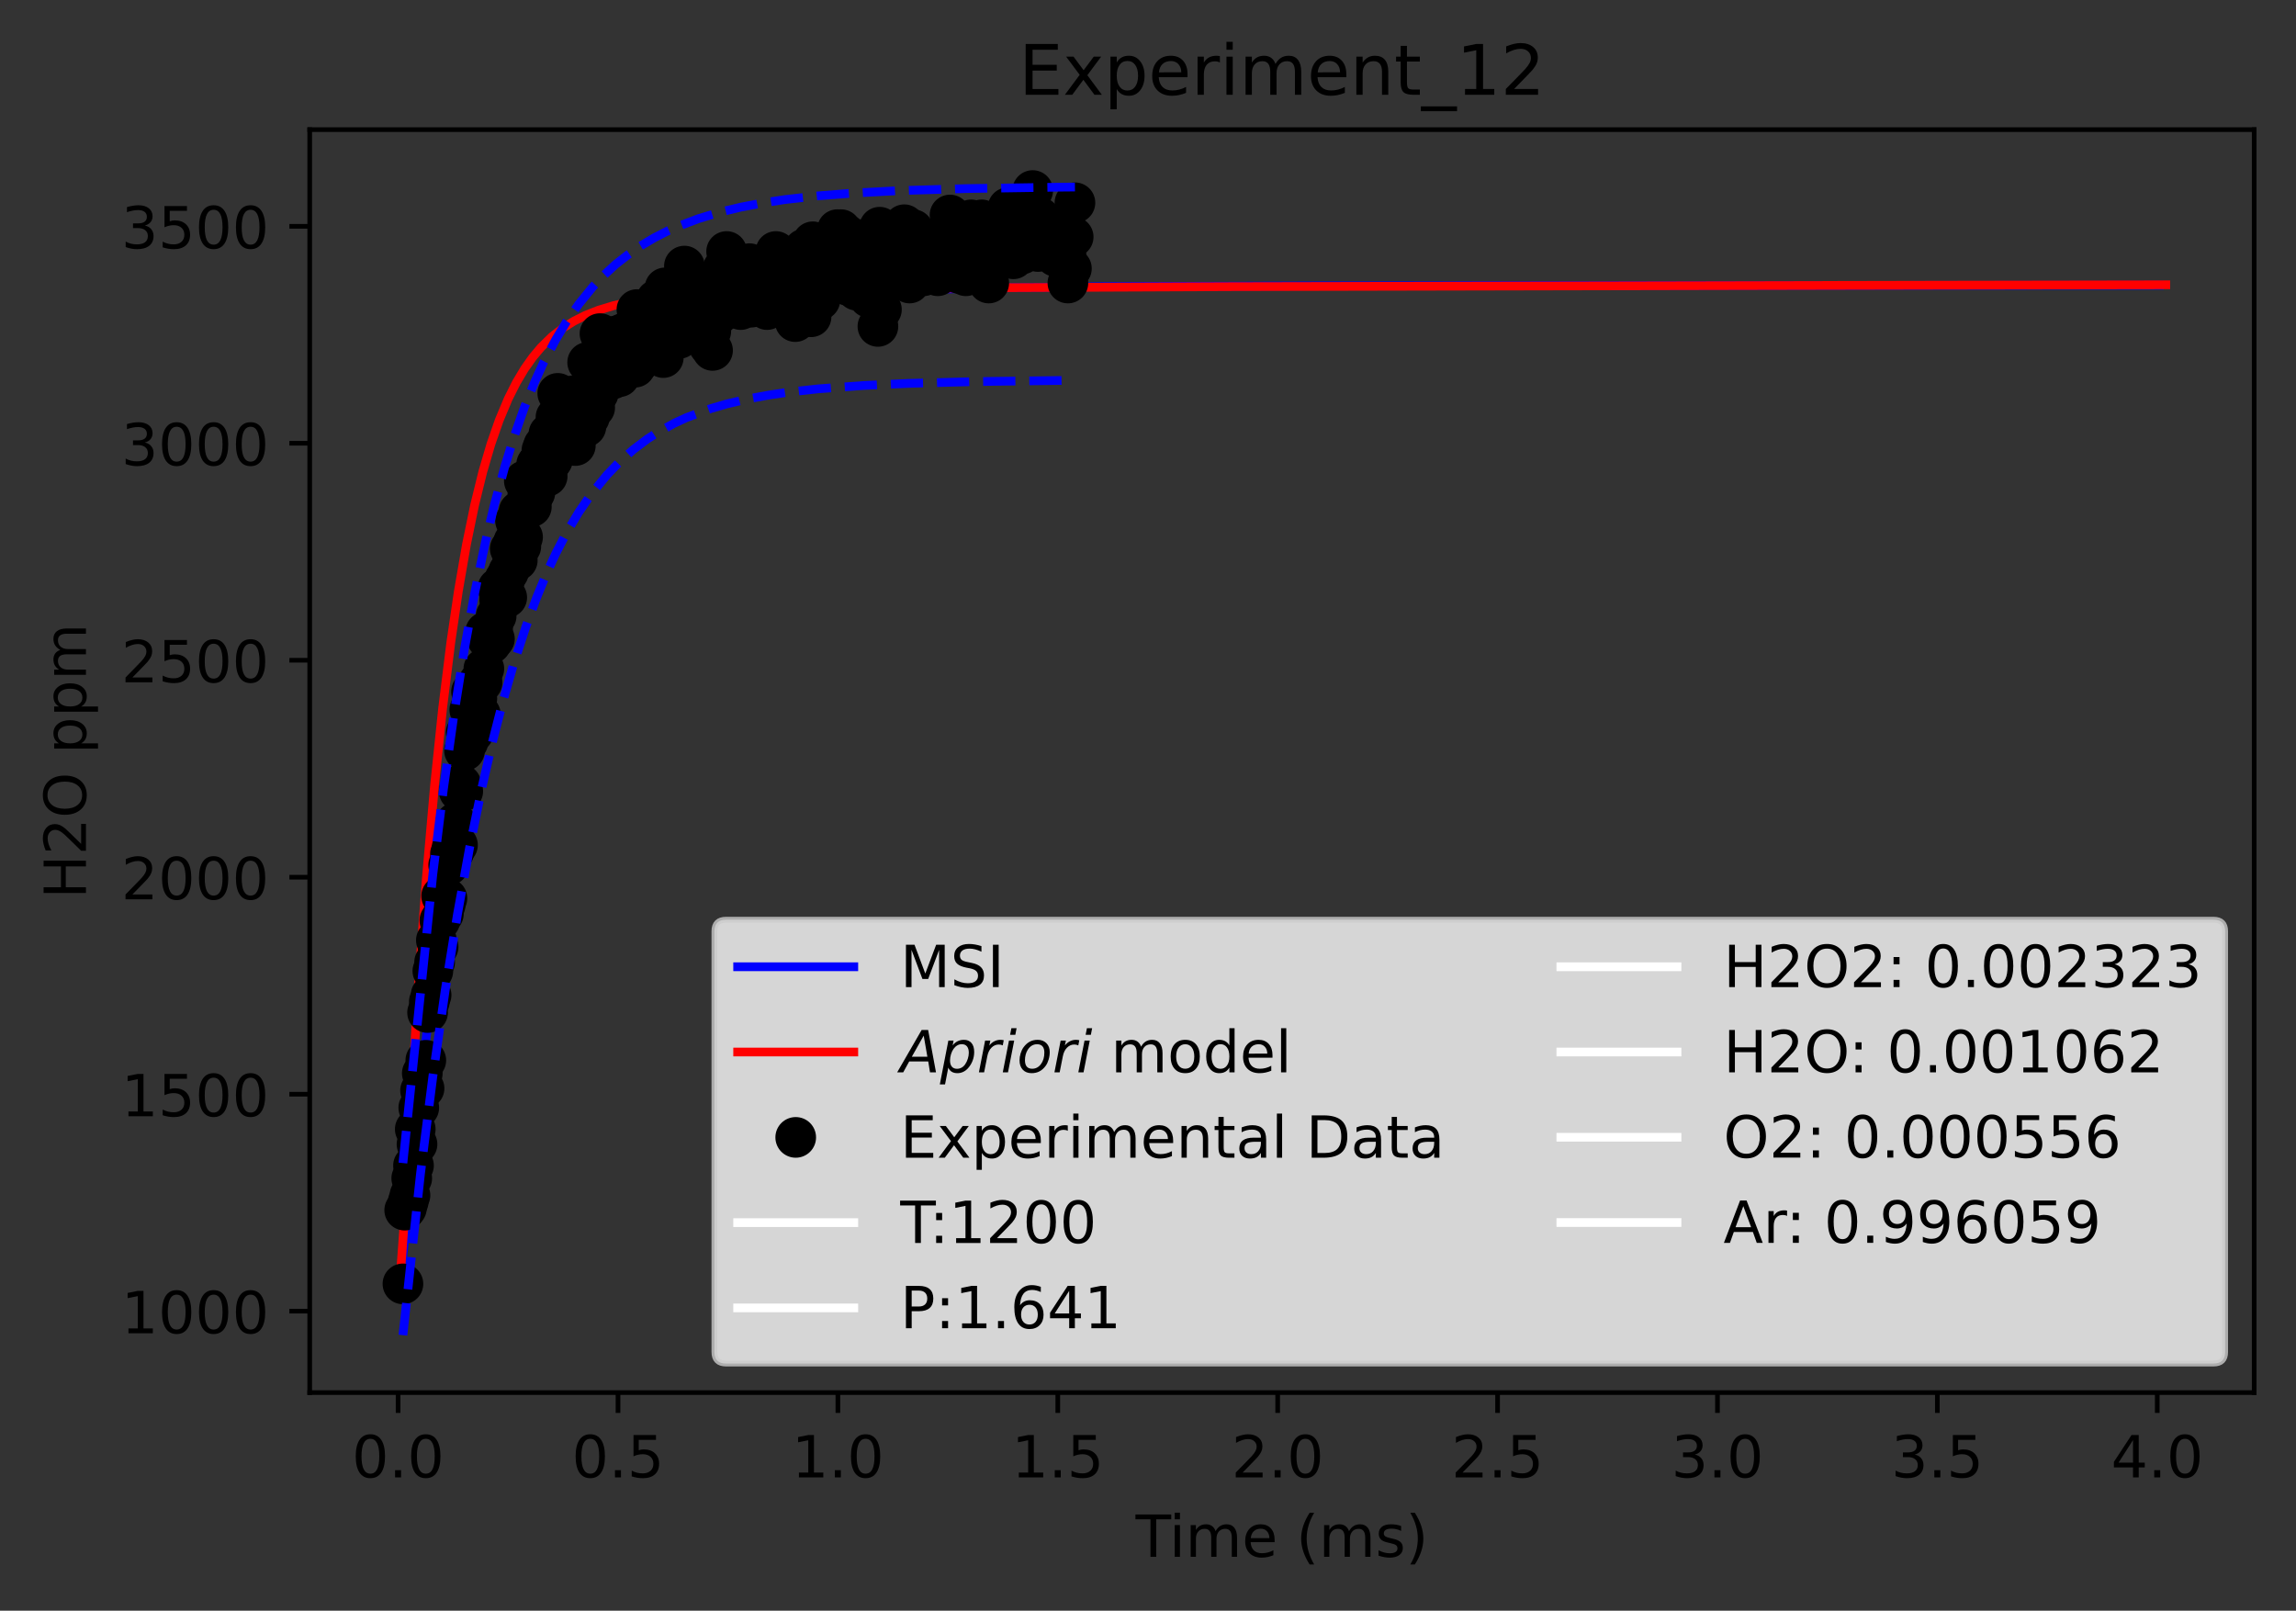 <?xml version="1.0" encoding="utf-8" standalone="no"?>
<!DOCTYPE svg PUBLIC "-//W3C//DTD SVG 1.1//EN"
  "http://www.w3.org/Graphics/SVG/1.1/DTD/svg11.dtd">
<!-- Created with matplotlib (https://matplotlib.org/) -->
<svg height="277.314pt" version="1.1" viewBox="0 0 395.328 277.314" width="395.328pt" xmlns="http://www.w3.org/2000/svg" xmlns:xlink="http://www.w3.org/1999/xlink">
 <rect x="0" y="0" width="395.328" height="277.314" fill="#333333" stroke="none"/>
 <defs>
  <style type="text/css">*{stroke-linecap:butt;stroke-linejoin:round;}</style>
 </defs>
 <g id="figure_1">
  <g id="patch_1">
   <path d="M 0 277.314 
L 395.328 277.314 
L 395.328 0 
L 0 0 
z
" style="fill:none;"/>
  </g>
  <g id="axes_1">
   <g id="patch_2">
    <path d="M 53.328 239.758 
L 388.128 239.758 
L 388.128 22.318 
L 53.328 22.318 
z
" style="fill:none;"/>
   </g>
   <g id="matplotlib.axis_1">
    <g id="xtick_1">
     <g id="line2d_1">
      <defs>
       <path d="M 0 0 
L 0 3.5 
" id="md38ac7a12e" style="stroke:#000000;stroke-width:0.8;"/>
      </defs>
      <g>
       <use style="stroke:#000000;stroke-width:0.8;" x="68.546" xlink:href="#md38ac7a12e" y="239.758"/>
      </g>
     </g>
     <g id="text_1">
      <!-- 0.0 -->
      <g transform="translate(60.595 254.357)scale(0.1 -0.1)">
       <defs>
        <path d="M 31.781 66.406 
Q 24.172 66.406 20.328 58.906 
Q 16.5 51.422 16.5 36.375 
Q 16.5 21.391 20.328 13.891 
Q 24.172 6.391 31.781 6.391 
Q 39.453 6.391 43.281 13.891 
Q 47.125 21.391 47.125 36.375 
Q 47.125 51.422 43.281 58.906 
Q 39.453 66.406 31.781 66.406 
z
M 31.781 74.219 
Q 44.047 74.219 50.516 64.516 
Q 56.984 54.828 56.984 36.375 
Q 56.984 17.969 50.516 8.266 
Q 44.047 -1.422 31.781 -1.422 
Q 19.531 -1.422 13.062 8.266 
Q 6.594 17.969 6.594 36.375 
Q 6.594 54.828 13.062 64.516 
Q 19.531 74.219 31.781 74.219 
z
" id="DejaVuSans-48"/>
        <path d="M 10.688 12.406 
L 21 12.406 
L 21 0 
L 10.688 0 
z
" id="DejaVuSans-46"/>
       </defs>
       <use xlink:href="#DejaVuSans-48"/>
       <use x="63.623" xlink:href="#DejaVuSans-46"/>
       <use x="95.41" xlink:href="#DejaVuSans-48"/>
      </g>
     </g>
    </g>
    <g id="xtick_2">
     <g id="line2d_2">
      <g>
       <use style="stroke:#000000;stroke-width:0.8;" x="106.408" xlink:href="#md38ac7a12e" y="239.758"/>
      </g>
     </g>
     <g id="text_2">
      <!-- 0.5 -->
      <g transform="translate(98.456 254.357)scale(0.1 -0.1)">
       <defs>
        <path d="M 10.797 72.906 
L 49.516 72.906 
L 49.516 64.594 
L 19.828 64.594 
L 19.828 46.734 
Q 21.969 47.469 24.109 47.828 
Q 26.266 48.188 28.422 48.188 
Q 40.625 48.188 47.75 41.5 
Q 54.891 34.812 54.891 23.391 
Q 54.891 11.625 47.562 5.094 
Q 40.234 -1.422 26.906 -1.422 
Q 22.312 -1.422 17.547 -0.641 
Q 12.797 0.141 7.719 1.703 
L 7.719 11.625 
Q 12.109 9.234 16.797 8.062 
Q 21.484 6.891 26.703 6.891 
Q 35.156 6.891 40.078 11.328 
Q 45.016 15.766 45.016 23.391 
Q 45.016 31 40.078 35.438 
Q 35.156 39.891 26.703 39.891 
Q 22.75 39.891 18.812 39.016 
Q 14.891 38.141 10.797 36.281 
z
" id="DejaVuSans-53"/>
       </defs>
       <use xlink:href="#DejaVuSans-48"/>
       <use x="63.623" xlink:href="#DejaVuSans-46"/>
       <use x="95.41" xlink:href="#DejaVuSans-53"/>
      </g>
     </g>
    </g>
    <g id="xtick_3">
     <g id="line2d_3">
      <g>
       <use style="stroke:#000000;stroke-width:0.8;" x="144.269" xlink:href="#md38ac7a12e" y="239.758"/>
      </g>
     </g>
     <g id="text_3">
      <!-- 1.0 -->
      <g transform="translate(136.318 254.357)scale(0.1 -0.1)">
       <defs>
        <path d="M 12.406 8.297 
L 28.516 8.297 
L 28.516 63.922 
L 10.984 60.406 
L 10.984 69.391 
L 28.422 72.906 
L 38.281 72.906 
L 38.281 8.297 
L 54.391 8.297 
L 54.391 0 
L 12.406 0 
z
" id="DejaVuSans-49"/>
       </defs>
       <use xlink:href="#DejaVuSans-49"/>
       <use x="63.623" xlink:href="#DejaVuSans-46"/>
       <use x="95.41" xlink:href="#DejaVuSans-48"/>
      </g>
     </g>
    </g>
    <g id="xtick_4">
     <g id="line2d_4">
      <g>
       <use style="stroke:#000000;stroke-width:0.8;" x="182.13" xlink:href="#md38ac7a12e" y="239.758"/>
      </g>
     </g>
     <g id="text_4">
      <!-- 1.5 -->
      <g transform="translate(174.179 254.357)scale(0.1 -0.1)">
       <use xlink:href="#DejaVuSans-49"/>
       <use x="63.623" xlink:href="#DejaVuSans-46"/>
       <use x="95.41" xlink:href="#DejaVuSans-53"/>
      </g>
     </g>
    </g>
    <g id="xtick_5">
     <g id="line2d_5">
      <g>
       <use style="stroke:#000000;stroke-width:0.8;" x="219.992" xlink:href="#md38ac7a12e" y="239.758"/>
      </g>
     </g>
     <g id="text_5">
      <!-- 2.0 -->
      <g transform="translate(212.04 254.357)scale(0.1 -0.1)">
       <defs>
        <path d="M 19.188 8.297 
L 53.609 8.297 
L 53.609 0 
L 7.328 0 
L 7.328 8.297 
Q 12.938 14.109 22.625 23.891 
Q 32.328 33.688 34.812 36.531 
Q 39.547 41.844 41.422 45.531 
Q 43.312 49.219 43.312 52.781 
Q 43.312 58.594 39.234 62.25 
Q 35.156 65.922 28.609 65.922 
Q 23.969 65.922 18.812 64.312 
Q 13.672 62.703 7.812 59.422 
L 7.812 69.391 
Q 13.766 71.781 18.938 73 
Q 24.125 74.219 28.422 74.219 
Q 39.75 74.219 46.484 68.547 
Q 53.219 62.891 53.219 53.422 
Q 53.219 48.922 51.531 44.891 
Q 49.859 40.875 45.406 35.406 
Q 44.188 33.984 37.641 27.219 
Q 31.109 20.453 19.188 8.297 
z
" id="DejaVuSans-50"/>
       </defs>
       <use xlink:href="#DejaVuSans-50"/>
       <use x="63.623" xlink:href="#DejaVuSans-46"/>
       <use x="95.41" xlink:href="#DejaVuSans-48"/>
      </g>
     </g>
    </g>
    <g id="xtick_6">
     <g id="line2d_6">
      <g>
       <use style="stroke:#000000;stroke-width:0.8;" x="257.853" xlink:href="#md38ac7a12e" y="239.758"/>
      </g>
     </g>
     <g id="text_6">
      <!-- 2.5 -->
      <g transform="translate(249.902 254.357)scale(0.1 -0.1)">
       <use xlink:href="#DejaVuSans-50"/>
       <use x="63.623" xlink:href="#DejaVuSans-46"/>
       <use x="95.41" xlink:href="#DejaVuSans-53"/>
      </g>
     </g>
    </g>
    <g id="xtick_7">
     <g id="line2d_7">
      <g>
       <use style="stroke:#000000;stroke-width:0.8;" x="295.715" xlink:href="#md38ac7a12e" y="239.758"/>
      </g>
     </g>
     <g id="text_7">
      <!-- 3.0 -->
      <g transform="translate(287.763 254.357)scale(0.1 -0.1)">
       <defs>
        <path d="M 40.578 39.312 
Q 47.656 37.797 51.625 33 
Q 55.609 28.219 55.609 21.188 
Q 55.609 10.406 48.188 4.484 
Q 40.766 -1.422 27.094 -1.422 
Q 22.516 -1.422 17.656 -0.516 
Q 12.797 0.391 7.625 2.203 
L 7.625 11.719 
Q 11.719 9.328 16.594 8.109 
Q 21.484 6.891 26.812 6.891 
Q 36.078 6.891 40.938 10.547 
Q 45.797 14.203 45.797 21.188 
Q 45.797 27.641 41.281 31.266 
Q 36.766 34.906 28.719 34.906 
L 20.219 34.906 
L 20.219 43.016 
L 29.109 43.016 
Q 36.375 43.016 40.234 45.922 
Q 44.094 48.828 44.094 54.297 
Q 44.094 59.906 40.109 62.906 
Q 36.141 65.922 28.719 65.922 
Q 24.656 65.922 20.016 65.031 
Q 15.375 64.156 9.812 62.312 
L 9.812 71.094 
Q 15.438 72.656 20.344 73.438 
Q 25.25 74.219 29.594 74.219 
Q 40.828 74.219 47.359 69.109 
Q 53.906 64.016 53.906 55.328 
Q 53.906 49.266 50.438 45.094 
Q 46.969 40.922 40.578 39.312 
z
" id="DejaVuSans-51"/>
       </defs>
       <use xlink:href="#DejaVuSans-51"/>
       <use x="63.623" xlink:href="#DejaVuSans-46"/>
       <use x="95.41" xlink:href="#DejaVuSans-48"/>
      </g>
     </g>
    </g>
    <g id="xtick_8">
     <g id="line2d_8">
      <g>
       <use style="stroke:#000000;stroke-width:0.8;" x="333.576" xlink:href="#md38ac7a12e" y="239.758"/>
      </g>
     </g>
     <g id="text_8">
      <!-- 3.5 -->
      <g transform="translate(325.624 254.357)scale(0.1 -0.1)">
       <use xlink:href="#DejaVuSans-51"/>
       <use x="63.623" xlink:href="#DejaVuSans-46"/>
       <use x="95.41" xlink:href="#DejaVuSans-53"/>
      </g>
     </g>
    </g>
    <g id="xtick_9">
     <g id="line2d_9">
      <g>
       <use style="stroke:#000000;stroke-width:0.8;" x="371.437" xlink:href="#md38ac7a12e" y="239.758"/>
      </g>
     </g>
     <g id="text_9">
      <!-- 4.0 -->
      <g transform="translate(363.486 254.357)scale(0.1 -0.1)">
       <defs>
        <path d="M 37.797 64.312 
L 12.891 25.391 
L 37.797 25.391 
z
M 35.203 72.906 
L 47.609 72.906 
L 47.609 25.391 
L 58.016 25.391 
L 58.016 17.188 
L 47.609 17.188 
L 47.609 0 
L 37.797 0 
L 37.797 17.188 
L 4.891 17.188 
L 4.891 26.703 
z
" id="DejaVuSans-52"/>
       </defs>
       <use xlink:href="#DejaVuSans-52"/>
       <use x="63.623" xlink:href="#DejaVuSans-46"/>
       <use x="95.41" xlink:href="#DejaVuSans-48"/>
      </g>
     </g>
    </g>
    <g id="text_10">
     <!-- Time (ms) -->
     <g transform="translate(195.529 268.035)scale(0.1 -0.1)">
      <defs>
       <path d="M -0.297 72.906 
L 61.375 72.906 
L 61.375 64.594 
L 35.5 64.594 
L 35.5 0 
L 25.594 0 
L 25.594 64.594 
L -0.297 64.594 
z
" id="DejaVuSans-84"/>
       <path d="M 9.422 54.688 
L 18.406 54.688 
L 18.406 0 
L 9.422 0 
z
M 9.422 75.984 
L 18.406 75.984 
L 18.406 64.594 
L 9.422 64.594 
z
" id="DejaVuSans-105"/>
       <path d="M 52 44.188 
Q 55.375 50.25 60.062 53.125 
Q 64.75 56 71.094 56 
Q 79.641 56 84.281 50.016 
Q 88.922 44.047 88.922 33.016 
L 88.922 0 
L 79.891 0 
L 79.891 32.719 
Q 79.891 40.578 77.094 44.375 
Q 74.312 48.188 68.609 48.188 
Q 61.625 48.188 57.562 43.547 
Q 53.516 38.922 53.516 30.906 
L 53.516 0 
L 44.484 0 
L 44.484 32.719 
Q 44.484 40.625 41.703 44.406 
Q 38.922 48.188 33.109 48.188 
Q 26.219 48.188 22.156 43.531 
Q 18.109 38.875 18.109 30.906 
L 18.109 0 
L 9.078 0 
L 9.078 54.688 
L 18.109 54.688 
L 18.109 46.188 
Q 21.188 51.219 25.484 53.609 
Q 29.781 56 35.688 56 
Q 41.656 56 45.828 52.969 
Q 50 49.953 52 44.188 
z
" id="DejaVuSans-109"/>
       <path d="M 56.203 29.594 
L 56.203 25.203 
L 14.891 25.203 
Q 15.484 15.922 20.484 11.062 
Q 25.484 6.203 34.422 6.203 
Q 39.594 6.203 44.453 7.469 
Q 49.312 8.734 54.109 11.281 
L 54.109 2.781 
Q 49.266 0.734 44.188 -0.344 
Q 39.109 -1.422 33.891 -1.422 
Q 20.797 -1.422 13.156 6.188 
Q 5.516 13.812 5.516 26.812 
Q 5.516 40.234 12.766 48.109 
Q 20.016 56 32.328 56 
Q 43.359 56 49.781 48.891 
Q 56.203 41.797 56.203 29.594 
z
M 47.219 32.234 
Q 47.125 39.594 43.094 43.984 
Q 39.062 48.391 32.422 48.391 
Q 24.906 48.391 20.391 44.141 
Q 15.875 39.891 15.188 32.172 
z
" id="DejaVuSans-101"/>
       <path id="DejaVuSans-32"/>
       <path d="M 31 75.875 
Q 24.469 64.656 21.281 53.656 
Q 18.109 42.672 18.109 31.391 
Q 18.109 20.125 21.312 9.062 
Q 24.516 -2 31 -13.188 
L 23.188 -13.188 
Q 15.875 -1.703 12.234 9.375 
Q 8.594 20.453 8.594 31.391 
Q 8.594 42.281 12.203 53.312 
Q 15.828 64.359 23.188 75.875 
z
" id="DejaVuSans-40"/>
       <path d="M 44.281 53.078 
L 44.281 44.578 
Q 40.484 46.531 36.375 47.5 
Q 32.281 48.484 27.875 48.484 
Q 21.188 48.484 17.844 46.438 
Q 14.5 44.391 14.5 40.281 
Q 14.5 37.156 16.891 35.375 
Q 19.281 33.594 26.516 31.984 
L 29.594 31.297 
Q 39.156 29.25 43.188 25.516 
Q 47.219 21.781 47.219 15.094 
Q 47.219 7.469 41.188 3.016 
Q 35.156 -1.422 24.609 -1.422 
Q 20.219 -1.422 15.453 -0.562 
Q 10.688 0.297 5.422 2 
L 5.422 11.281 
Q 10.406 8.688 15.234 7.391 
Q 20.062 6.109 24.812 6.109 
Q 31.156 6.109 34.562 8.281 
Q 37.984 10.453 37.984 14.406 
Q 37.984 18.062 35.516 20.016 
Q 33.062 21.969 24.703 23.781 
L 21.578 24.516 
Q 13.234 26.266 9.516 29.906 
Q 5.812 33.547 5.812 39.891 
Q 5.812 47.609 11.281 51.797 
Q 16.75 56 26.812 56 
Q 31.781 56 36.172 55.266 
Q 40.578 54.547 44.281 53.078 
z
" id="DejaVuSans-115"/>
       <path d="M 8.016 75.875 
L 15.828 75.875 
Q 23.141 64.359 26.781 53.312 
Q 30.422 42.281 30.422 31.391 
Q 30.422 20.453 26.781 9.375 
Q 23.141 -1.703 15.828 -13.188 
L 8.016 -13.188 
Q 14.5 -2 17.703 9.062 
Q 20.906 20.125 20.906 31.391 
Q 20.906 42.672 17.703 53.656 
Q 14.5 64.656 8.016 75.875 
z
" id="DejaVuSans-41"/>
      </defs>
      <use xlink:href="#DejaVuSans-84"/>
      <use x="57.959" xlink:href="#DejaVuSans-105"/>
      <use x="85.742" xlink:href="#DejaVuSans-109"/>
      <use x="183.154" xlink:href="#DejaVuSans-101"/>
      <use x="244.678" xlink:href="#DejaVuSans-32"/>
      <use x="276.465" xlink:href="#DejaVuSans-40"/>
      <use x="315.479" xlink:href="#DejaVuSans-109"/>
      <use x="412.891" xlink:href="#DejaVuSans-115"/>
      <use x="464.99" xlink:href="#DejaVuSans-41"/>
     </g>
    </g>
   </g>
   <g id="matplotlib.axis_2">
    <g id="ytick_1">
     <g id="line2d_10">
      <defs>
       <path d="M 0 0 
L -3.5 0 
" id="m9f3f0cf427" style="stroke:#000000;stroke-width:0.8;"/>
      </defs>
      <g>
       <use style="stroke:#000000;stroke-width:0.8;" x="53.328" xlink:href="#m9f3f0cf427" y="225.742"/>
      </g>
     </g>
     <g id="text_11">
      <!-- 1000 -->
      <g transform="translate(20.878 229.541)scale(0.1 -0.1)">
       <use xlink:href="#DejaVuSans-49"/>
       <use x="63.623" xlink:href="#DejaVuSans-48"/>
       <use x="127.246" xlink:href="#DejaVuSans-48"/>
       <use x="190.869" xlink:href="#DejaVuSans-48"/>
      </g>
     </g>
    </g>
    <g id="ytick_2">
     <g id="line2d_11">
      <g>
       <use style="stroke:#000000;stroke-width:0.8;" x="53.328" xlink:href="#m9f3f0cf427" y="188.386"/>
      </g>
     </g>
     <g id="text_12">
      <!-- 1500 -->
      <g transform="translate(20.878 192.185)scale(0.1 -0.1)">
       <use xlink:href="#DejaVuSans-49"/>
       <use x="63.623" xlink:href="#DejaVuSans-53"/>
       <use x="127.246" xlink:href="#DejaVuSans-48"/>
       <use x="190.869" xlink:href="#DejaVuSans-48"/>
      </g>
     </g>
    </g>
    <g id="ytick_3">
     <g id="line2d_12">
      <g>
       <use style="stroke:#000000;stroke-width:0.8;" x="53.328" xlink:href="#m9f3f0cf427" y="151.029"/>
      </g>
     </g>
     <g id="text_13">
      <!-- 2000 -->
      <g transform="translate(20.878 154.829)scale(0.1 -0.1)">
       <use xlink:href="#DejaVuSans-50"/>
       <use x="63.623" xlink:href="#DejaVuSans-48"/>
       <use x="127.246" xlink:href="#DejaVuSans-48"/>
       <use x="190.869" xlink:href="#DejaVuSans-48"/>
      </g>
     </g>
    </g>
    <g id="ytick_4">
     <g id="line2d_13">
      <g>
       <use style="stroke:#000000;stroke-width:0.8;" x="53.328" xlink:href="#m9f3f0cf427" y="113.673"/>
      </g>
     </g>
     <g id="text_14">
      <!-- 2500 -->
      <g transform="translate(20.878 117.472)scale(0.1 -0.1)">
       <use xlink:href="#DejaVuSans-50"/>
       <use x="63.623" xlink:href="#DejaVuSans-53"/>
       <use x="127.246" xlink:href="#DejaVuSans-48"/>
       <use x="190.869" xlink:href="#DejaVuSans-48"/>
      </g>
     </g>
    </g>
    <g id="ytick_5">
     <g id="line2d_14">
      <g>
       <use style="stroke:#000000;stroke-width:0.8;" x="53.328" xlink:href="#m9f3f0cf427" y="76.317"/>
      </g>
     </g>
     <g id="text_15">
      <!-- 3000 -->
      <g transform="translate(20.878 80.116)scale(0.1 -0.1)">
       <use xlink:href="#DejaVuSans-51"/>
       <use x="63.623" xlink:href="#DejaVuSans-48"/>
       <use x="127.246" xlink:href="#DejaVuSans-48"/>
       <use x="190.869" xlink:href="#DejaVuSans-48"/>
      </g>
     </g>
    </g>
    <g id="ytick_6">
     <g id="line2d_15">
      <g>
       <use style="stroke:#000000;stroke-width:0.8;" x="53.328" xlink:href="#m9f3f0cf427" y="38.961"/>
      </g>
     </g>
     <g id="text_16">
      <!-- 3500 -->
      <g transform="translate(20.878 42.76)scale(0.1 -0.1)">
       <use xlink:href="#DejaVuSans-51"/>
       <use x="63.623" xlink:href="#DejaVuSans-53"/>
       <use x="127.246" xlink:href="#DejaVuSans-48"/>
       <use x="190.869" xlink:href="#DejaVuSans-48"/>
      </g>
     </g>
    </g>
    <g id="text_17">
     <!-- H2O ppm -->
     <g transform="translate(14.798 154.723)rotate(-90)scale(0.1 -0.1)">
      <defs>
       <path d="M 9.812 72.906 
L 19.672 72.906 
L 19.672 43.016 
L 55.516 43.016 
L 55.516 72.906 
L 65.375 72.906 
L 65.375 0 
L 55.516 0 
L 55.516 34.719 
L 19.672 34.719 
L 19.672 0 
L 9.812 0 
z
" id="DejaVuSans-72"/>
       <path d="M 39.406 66.219 
Q 28.656 66.219 22.328 58.203 
Q 16.016 50.203 16.016 36.375 
Q 16.016 22.609 22.328 14.594 
Q 28.656 6.594 39.406 6.594 
Q 50.141 6.594 56.422 14.594 
Q 62.703 22.609 62.703 36.375 
Q 62.703 50.203 56.422 58.203 
Q 50.141 66.219 39.406 66.219 
z
M 39.406 74.219 
Q 54.734 74.219 63.906 63.938 
Q 73.094 53.656 73.094 36.375 
Q 73.094 19.141 63.906 8.859 
Q 54.734 -1.422 39.406 -1.422 
Q 24.031 -1.422 14.812 8.828 
Q 5.609 19.094 5.609 36.375 
Q 5.609 53.656 14.812 63.938 
Q 24.031 74.219 39.406 74.219 
z
" id="DejaVuSans-79"/>
       <path d="M 18.109 8.203 
L 18.109 -20.797 
L 9.078 -20.797 
L 9.078 54.688 
L 18.109 54.688 
L 18.109 46.391 
Q 20.953 51.266 25.266 53.625 
Q 29.594 56 35.594 56 
Q 45.562 56 51.781 48.094 
Q 58.016 40.188 58.016 27.297 
Q 58.016 14.406 51.781 6.484 
Q 45.562 -1.422 35.594 -1.422 
Q 29.594 -1.422 25.266 0.953 
Q 20.953 3.328 18.109 8.203 
z
M 48.688 27.297 
Q 48.688 37.203 44.609 42.844 
Q 40.531 48.484 33.406 48.484 
Q 26.266 48.484 22.188 42.844 
Q 18.109 37.203 18.109 27.297 
Q 18.109 17.391 22.188 11.75 
Q 26.266 6.109 33.406 6.109 
Q 40.531 6.109 44.609 11.75 
Q 48.688 17.391 48.688 27.297 
z
" id="DejaVuSans-112"/>
      </defs>
      <use xlink:href="#DejaVuSans-72"/>
      <use x="75.195" xlink:href="#DejaVuSans-50"/>
      <use x="138.818" xlink:href="#DejaVuSans-79"/>
      <use x="217.529" xlink:href="#DejaVuSans-32"/>
      <use x="249.316" xlink:href="#DejaVuSans-112"/>
      <use x="312.793" xlink:href="#DejaVuSans-112"/>
      <use x="376.27" xlink:href="#DejaVuSans-109"/>
     </g>
    </g>
   </g>
   <g id="line2d_16">
    <path clip-path="url(#p74e72127b2)" d="M 68.546 221.576 
L 68.637 221.473 
L 68.801 220.863 
L 69.121 218.66 
L 69.861 211.579 
L 72.25 188.419 
L 74.235 171.406 
L 76.236 156.142 
L 78.163 143.125 
L 80.084 131.658 
L 82.054 121.301 
L 83.788 113.249 
L 85.67 105.509 
L 87.53 98.781 
L 89.229 93.343 
L 90.905 88.568 
L 92.95 83.449 
L 94.994 79.008 
L 97.039 75.158 
L 99.084 71.82 
L 101.275 68.733 
L 103.174 66.412 
L 105.342 64.112 
L 107.387 62.237 
L 109.882 60.279 
L 112.418 58.604 
L 114.954 57.195 
L 117.489 56.008 
L 120.659 54.782 
L 123.829 53.79 
L 127.632 52.842 
L 132.07 51.997 
L 137.142 51.283 
L 142.847 50.711 
L 149.82 50.235 
L 158.696 49.855 
L 171.374 49.554 
L 190.715 49.345 
L 226.879 49.215 
L 338.45 49.125 
L 371.823 49.107 
L 371.823 49.107 
" style="fill:none;stroke:#0000ff;stroke-linecap:square;stroke-width:1.5;"/>
   </g>
   <g id="line2d_17">
    <path clip-path="url(#p74e72127b2)" d="M 68.546 221.11 
L 68.626 221.014 
L 68.777 220.367 
L 69.037 218.124 
L 69.486 212.031 
L 70.625 192.424 
L 72.077 169.164 
L 73.413 151.18 
L 74.828 135.136 
L 76.217 121.891 
L 77.626 110.572 
L 78.911 101.84 
L 80.315 93.752 
L 81.72 86.955 
L 83.132 81.214 
L 84.527 76.452 
L 85.955 72.358 
L 87.509 68.649 
L 88.911 65.858 
L 90.32 63.495 
L 91.729 61.503 
L 93.138 59.823 
L 95.017 57.979 
L 96.934 56.476 
L 98.783 55.313 
L 100.73 54.328 
L 103.011 53.418 
L 105.678 52.608 
L 108.879 51.897 
L 112.481 51.33 
L 117.283 50.822 
L 123.686 50.398 
L 132.49 50.056 
L 145.905 49.774 
L 168.215 49.545 
L 212.131 49.351 
L 334.508 49.095 
L 372.91 49.032 
L 372.91 49.032 
" style="fill:none;stroke:#ff0000;stroke-linecap:square;stroke-width:1.5;"/>
   </g>
   <g id="line2d_18">
    <defs>
     <path d="M 0 3 
C 0.796 3 1.559 2.684 2.121 2.121 
C 2.684 1.559 3 0.796 3 0 
C 3 -0.796 2.684 -1.559 2.121 -2.121 
C 1.559 -2.684 0.796 -3 0 -3 
C -0.796 -3 -1.559 -2.684 -2.121 -2.121 
C -2.684 -1.559 -3 -0.796 -3 0 
C -3 0.796 -2.684 1.559 -2.121 2.121 
C -1.559 2.684 -0.796 3 0 3 
z
" id="md3569eac2d" style="stroke:#000000;"/>
    </defs>
    <g clip-path="url(#p74e72127b2)">
     <use style="stroke:#000000;" x="69.379" xlink:href="#md3569eac2d" y="221.042"/>
     <use style="stroke:#000000;" x="69.682" xlink:href="#md3569eac2d" y="208.349"/>
     <use style="stroke:#000000;" x="69.985" xlink:href="#md3569eac2d" y="207.983"/>
     <use style="stroke:#000000;" x="70.288" xlink:href="#md3569eac2d" y="206.884"/>
     <use style="stroke:#000000;" x="70.591" xlink:href="#md3569eac2d" y="205.794"/>
     <use style="stroke:#000000;" x="70.894" xlink:href="#md3569eac2d" y="202.865"/>
     <use style="stroke:#000000;" x="71.197" xlink:href="#md3569eac2d" y="200.668"/>
     <use style="stroke:#000000;" x="71.499" xlink:href="#md3569eac2d" y="194.407"/>
     <use style="stroke:#000000;" x="71.802" xlink:href="#md3569eac2d" y="196.993"/>
     <use style="stroke:#000000;" x="72.105" xlink:href="#md3569eac2d" y="190.717"/>
     <use style="stroke:#000000;" x="72.408" xlink:href="#md3569eac2d" y="187.751"/>
     <use style="stroke:#000000;" x="72.711" xlink:href="#md3569eac2d" y="184.785"/>
     <use style="stroke:#000000;" x="73.014" xlink:href="#md3569eac2d" y="187.385"/>
     <use style="stroke:#000000;" x="73.317" xlink:href="#md3569eac2d" y="182.551"/>
     <use style="stroke:#000000;" x="73.62" xlink:href="#md3569eac2d" y="174.325"/>
     <use style="stroke:#000000;" x="73.923" xlink:href="#md3569eac2d" y="172.449"/>
     <use style="stroke:#000000;" x="74.226" xlink:href="#md3569eac2d" y="171.321"/>
     <use style="stroke:#000000;" x="74.528" xlink:href="#md3569eac2d" y="167.175"/>
     <use style="stroke:#000000;" x="74.831" xlink:href="#md3569eac2d" y="165.666"/>
     <use style="stroke:#000000;" x="75.134" xlink:href="#md3569eac2d" y="161.885"/>
     <use style="stroke:#000000;" x="75.437" xlink:href="#md3569eac2d" y="163.021"/>
     <use style="stroke:#000000;" x="75.74" xlink:href="#md3569eac2d" y="158.471"/>
     <use style="stroke:#000000;" x="76.043" xlink:href="#md3569eac2d" y="154.279"/>
     <use style="stroke:#000000;" x="76.346" xlink:href="#md3569eac2d" y="157.328"/>
     <use style="stroke:#000000;" x="76.649" xlink:href="#md3569eac2d" y="155.804"/>
     <use style="stroke:#000000;" x="76.952" xlink:href="#md3569eac2d" y="154.66"/>
     <use style="stroke:#000000;" x="77.254" xlink:href="#md3569eac2d" y="148.93"/>
     <use style="stroke:#000000;" x="77.557" xlink:href="#md3569eac2d" y="147.017"/>
     <use style="stroke:#000000;" x="77.86" xlink:href="#md3569eac2d" y="145.859"/>
     <use style="stroke:#000000;" x="78.163" xlink:href="#md3569eac2d" y="146.629"/>
     <use style="stroke:#000000;" x="78.466" xlink:href="#md3569eac2d" y="141.631"/>
     <use style="stroke:#000000;" x="78.769" xlink:href="#md3569eac2d" y="145.478"/>
     <use style="stroke:#000000;" x="79.072" xlink:href="#md3569eac2d" y="136.221"/>
     <use style="stroke:#000000;" x="79.375" xlink:href="#md3569eac2d" y="135.063"/>
     <use style="stroke:#000000;" x="79.678" xlink:href="#md3569eac2d" y="136.221"/>
     <use style="stroke:#000000;" x="79.98" xlink:href="#md3569eac2d" y="129.236"/>
     <use style="stroke:#000000;" x="80.283" xlink:href="#md3569eac2d" y="126.113"/>
     <use style="stroke:#000000;" x="80.586" xlink:href="#md3569eac2d" y="127.674"/>
     <use style="stroke:#000000;" x="80.889" xlink:href="#md3569eac2d" y="122.205"/>
     <use style="stroke:#000000;" x="81.192" xlink:href="#md3569eac2d" y="119.067"/>
     <use style="stroke:#000000;" x="81.495" xlink:href="#md3569eac2d" y="126.113"/>
     <use style="stroke:#000000;" x="81.798" xlink:href="#md3569eac2d" y="125.336"/>
     <use style="stroke:#000000;" x="82.101" xlink:href="#md3569eac2d" y="120.248"/>
     <use style="stroke:#000000;" x="82.404" xlink:href="#md3569eac2d" y="117.499"/>
     <use style="stroke:#000000;" x="82.706" xlink:href="#md3569eac2d" y="122.99"/>
     <use style="stroke:#000000;" x="83.009" xlink:href="#md3569eac2d" y="117.499"/>
     <use style="stroke:#000000;" x="83.312" xlink:href="#md3569eac2d" y="115.138"/>
     <use style="stroke:#000000;" x="83.615" xlink:href="#md3569eac2d" y="108.817"/>
     <use style="stroke:#000000;" x="83.918" xlink:href="#md3569eac2d" y="110.005"/>
     <use style="stroke:#000000;" x="84.221" xlink:href="#md3569eac2d" y="110.005"/>
     <use style="stroke:#000000;" x="84.524" xlink:href="#md3569eac2d" y="110.797"/>
     <use style="stroke:#000000;" x="84.827" xlink:href="#md3569eac2d" y="108.025"/>
     <use style="stroke:#000000;" x="85.13" xlink:href="#md3569eac2d" y="110.005"/>
     <use style="stroke:#000000;" x="85.432" xlink:href="#md3569eac2d" y="106.038"/>
     <use style="stroke:#000000;" x="85.735" xlink:href="#md3569eac2d" y="101.264"/>
     <use style="stroke:#000000;" x="86.038" xlink:href="#md3569eac2d" y="103.258"/>
     <use style="stroke:#000000;" x="86.341" xlink:href="#md3569eac2d" y="101.667"/>
     <use style="stroke:#000000;" x="86.644" xlink:href="#md3569eac2d" y="101.264"/>
     <use style="stroke:#000000;" x="86.947" xlink:href="#md3569eac2d" y="99.672"/>
     <use style="stroke:#000000;" x="87.25" xlink:href="#md3569eac2d" y="102.862"/>
     <use style="stroke:#000000;" x="87.553" xlink:href="#md3569eac2d" y="98.477"/>
     <use style="stroke:#000000;" x="87.856" xlink:href="#md3569eac2d" y="94.472"/>
     <use style="stroke:#000000;" x="88.159" xlink:href="#md3569eac2d" y="97.274"/>
     <use style="stroke:#000000;" x="88.461" xlink:href="#md3569eac2d" y="93.269"/>
     <use style="stroke:#000000;" x="88.764" xlink:href="#md3569eac2d" y="89.653"/>
     <use style="stroke:#000000;" x="89.067" xlink:href="#md3569eac2d" y="96.474"/>
     <use style="stroke:#000000;" x="89.37" xlink:href="#md3569eac2d" y="88.047"/>
     <use style="stroke:#000000;" x="89.673" xlink:href="#md3569eac2d" y="94.069"/>
     <use style="stroke:#000000;" x="89.976" xlink:href="#md3569eac2d" y="92.47"/>
     <use style="stroke:#000000;" x="90.279" xlink:href="#md3569eac2d" y="82.795"/>
     <use style="stroke:#000000;" x="90.582" xlink:href="#md3569eac2d" y="87.24"/>
     <use style="stroke:#000000;" x="90.885" xlink:href="#md3569eac2d" y="85.223"/>
     <use style="stroke:#000000;" x="91.187" xlink:href="#md3569eac2d" y="86.03"/>
     <use style="stroke:#000000;" x="91.49" xlink:href="#md3569eac2d" y="87.24"/>
     <use style="stroke:#000000;" x="91.793" xlink:href="#md3569eac2d" y="85.223"/>
     <use style="stroke:#000000;" x="92.096" xlink:href="#md3569eac2d" y="84.812"/>
     <use style="stroke:#000000;" x="92.399" xlink:href="#md3569eac2d" y="79.956"/>
     <use style="stroke:#000000;" x="92.702" xlink:href="#md3569eac2d" y="79.552"/>
     <use style="stroke:#000000;" x="93.005" xlink:href="#md3569eac2d" y="81.173"/>
     <use style="stroke:#000000;" x="93.308" xlink:href="#md3569eac2d" y="77.52"/>
     <use style="stroke:#000000;" x="93.611" xlink:href="#md3569eac2d" y="76.706"/>
     <use style="stroke:#000000;" x="93.913" xlink:href="#md3569eac2d" y="79.956"/>
     <use style="stroke:#000000;" x="94.216" xlink:href="#md3569eac2d" y="81.988"/>
     <use style="stroke:#000000;" x="94.519" xlink:href="#md3569eac2d" y="74.673"/>
     <use style="stroke:#000000;" x="94.822" xlink:href="#md3569eac2d" y="79.552"/>
     <use style="stroke:#000000;" x="95.125" xlink:href="#md3569eac2d" y="79.149"/>
     <use style="stroke:#000000;" x="95.428" xlink:href="#md3569eac2d" y="74.673"/>
     <use style="stroke:#000000;" x="95.731" xlink:href="#md3569eac2d" y="71.819"/>
     <use style="stroke:#000000;" x="96.034" xlink:href="#md3569eac2d" y="67.725"/>
     <use style="stroke:#000000;" x="96.337" xlink:href="#md3569eac2d" y="73.859"/>
     <use style="stroke:#000000;" x="96.639" xlink:href="#md3569eac2d" y="74.673"/>
     <use style="stroke:#000000;" x="96.942" xlink:href="#md3569eac2d" y="75.077"/>
     <use style="stroke:#000000;" x="97.245" xlink:href="#md3569eac2d" y="75.891"/>
     <use style="stroke:#000000;" x="97.548" xlink:href="#md3569eac2d" y="70.998"/>
     <use style="stroke:#000000;" x="97.851" xlink:href="#md3569eac2d" y="74.262"/>
     <use style="stroke:#000000;" x="98.154" xlink:href="#md3569eac2d" y="70.183"/>
     <use style="stroke:#000000;" x="98.457" xlink:href="#md3569eac2d" y="70.594"/>
     <use style="stroke:#000000;" x="98.76" xlink:href="#md3569eac2d" y="68.136"/>
     <use style="stroke:#000000;" x="99.063" xlink:href="#md3569eac2d" y="76.706"/>
     <use style="stroke:#000000;" x="99.365" xlink:href="#md3569eac2d" y="69.772"/>
     <use style="stroke:#000000;" x="99.668" xlink:href="#md3569eac2d" y="73.859"/>
     <use style="stroke:#000000;" x="99.971" xlink:href="#md3569eac2d" y="73.448"/>
     <use style="stroke:#000000;" x="100.274" xlink:href="#md3569eac2d" y="73.859"/>
     <use style="stroke:#000000;" x="100.577" xlink:href="#md3569eac2d" y="68.547"/>
     <use style="stroke:#000000;" x="100.88" xlink:href="#md3569eac2d" y="73.448"/>
     <use style="stroke:#000000;" x="101.183" xlink:href="#md3569eac2d" y="62.391"/>
     <use style="stroke:#000000;" x="101.486" xlink:href="#md3569eac2d" y="71.819"/>
     <use style="stroke:#000000;" x="101.789" xlink:href="#md3569eac2d" y="67.725"/>
     <use style="stroke:#000000;" x="102.091" xlink:href="#md3569eac2d" y="67.725"/>
     <use style="stroke:#000000;" x="102.394" xlink:href="#md3569eac2d" y="70.183"/>
     <use style="stroke:#000000;" x="102.697" xlink:href="#md3569eac2d" y="62.391"/>
     <use style="stroke:#000000;" x="103" xlink:href="#md3569eac2d" y="67.725"/>
     <use style="stroke:#000000;" x="103.303" xlink:href="#md3569eac2d" y="57.437"/>
     <use style="stroke:#000000;" x="103.606" xlink:href="#md3569eac2d" y="64.856"/>
     <use style="stroke:#000000;" x="103.909" xlink:href="#md3569eac2d" y="64.856"/>
     <use style="stroke:#000000;" x="104.212" xlink:href="#md3569eac2d" y="63.212"/>
     <use style="stroke:#000000;" x="104.515" xlink:href="#md3569eac2d" y="58.267"/>
     <use style="stroke:#000000;" x="104.818" xlink:href="#md3569eac2d" y="58.677"/>
     <use style="stroke:#000000;" x="105.12" xlink:href="#md3569eac2d" y="63.212"/>
     <use style="stroke:#000000;" x="105.423" xlink:href="#md3569eac2d" y="65.267"/>
     <use style="stroke:#000000;" x="105.726" xlink:href="#md3569eac2d" y="64.445"/>
     <use style="stroke:#000000;" x="106.029" xlink:href="#md3569eac2d" y="57.848"/>
     <use style="stroke:#000000;" x="106.332" xlink:href="#md3569eac2d" y="62.391"/>
     <use style="stroke:#000000;" x="106.635" xlink:href="#md3569eac2d" y="64.856"/>
     <use style="stroke:#000000;" x="106.938" xlink:href="#md3569eac2d" y="58.677"/>
     <use style="stroke:#000000;" x="107.241" xlink:href="#md3569eac2d" y="57.437"/>
     <use style="stroke:#000000;" x="107.544" xlink:href="#md3569eac2d" y="57.848"/>
     <use style="stroke:#000000;" x="107.846" xlink:href="#md3569eac2d" y="62.391"/>
     <use style="stroke:#000000;" x="108.149" xlink:href="#md3569eac2d" y="57.026"/>
     <use style="stroke:#000000;" x="108.452" xlink:href="#md3569eac2d" y="59.088"/>
     <use style="stroke:#000000;" x="108.755" xlink:href="#md3569eac2d" y="60.74"/>
     <use style="stroke:#000000;" x="109.058" xlink:href="#md3569eac2d" y="62.391"/>
     <use style="stroke:#000000;" x="109.361" xlink:href="#md3569eac2d" y="63.212"/>
     <use style="stroke:#000000;" x="109.664" xlink:href="#md3569eac2d" y="53.298"/>
     <use style="stroke:#000000;" x="109.967" xlink:href="#md3569eac2d" y="62.391"/>
     <use style="stroke:#000000;" x="110.27" xlink:href="#md3569eac2d" y="60.74"/>
     <use style="stroke:#000000;" x="110.572" xlink:href="#md3569eac2d" y="59.507"/>
     <use style="stroke:#000000;" x="110.875" xlink:href="#md3569eac2d" y="54.538"/>
     <use style="stroke:#000000;" x="111.178" xlink:href="#md3569eac2d" y="53.717"/>
     <use style="stroke:#000000;" x="111.481" xlink:href="#md3569eac2d" y="54.957"/>
     <use style="stroke:#000000;" x="111.784" xlink:href="#md3569eac2d" y="54.957"/>
     <use style="stroke:#000000;" x="112.087" xlink:href="#md3569eac2d" y="54.127"/>
     <use style="stroke:#000000;" x="112.39" xlink:href="#md3569eac2d" y="55.786"/>
     <use style="stroke:#000000;" x="112.693" xlink:href="#md3569eac2d" y="56.197"/>
     <use style="stroke:#000000;" x="112.996" xlink:href="#md3569eac2d" y="51.64"/>
     <use style="stroke:#000000;" x="113.298" xlink:href="#md3569eac2d" y="55.368"/>
     <use style="stroke:#000000;" x="113.601" xlink:href="#md3569eac2d" y="52.887"/>
     <use style="stroke:#000000;" x="113.904" xlink:href="#md3569eac2d" y="52.887"/>
     <use style="stroke:#000000;" x="114.207" xlink:href="#md3569eac2d" y="61.561"/>
     <use style="stroke:#000000;" x="114.51" xlink:href="#md3569eac2d" y="49.563"/>
     <use style="stroke:#000000;" x="114.813" xlink:href="#md3569eac2d" y="57.437"/>
     <use style="stroke:#000000;" x="115.116" xlink:href="#md3569eac2d" y="56.197"/>
     <use style="stroke:#000000;" x="115.419" xlink:href="#md3569eac2d" y="52.469"/>
     <use style="stroke:#000000;" x="115.722" xlink:href="#md3569eac2d" y="52.887"/>
     <use style="stroke:#000000;" x="116.024" xlink:href="#md3569eac2d" y="51.221"/>
     <use style="stroke:#000000;" x="116.327" xlink:href="#md3569eac2d" y="57.437"/>
     <use style="stroke:#000000;" x="116.63" xlink:href="#md3569eac2d" y="54.538"/>
     <use style="stroke:#000000;" x="116.933" xlink:href="#md3569eac2d" y="58.267"/>
     <use style="stroke:#000000;" x="117.236" xlink:href="#md3569eac2d" y="53.298"/>
     <use style="stroke:#000000;" x="117.539" xlink:href="#md3569eac2d" y="48.315"/>
     <use style="stroke:#000000;" x="117.842" xlink:href="#md3569eac2d" y="45.812"/>
     <use style="stroke:#000000;" x="118.145" xlink:href="#md3569eac2d" y="54.957"/>
     <use style="stroke:#000000;" x="118.448" xlink:href="#md3569eac2d" y="47.896"/>
     <use style="stroke:#000000;" x="118.75" xlink:href="#md3569eac2d" y="52.05"/>
     <use style="stroke:#000000;" x="119.053" xlink:href="#md3569eac2d" y="56.197"/>
     <use style="stroke:#000000;" x="119.356" xlink:href="#md3569eac2d" y="49.973"/>
     <use style="stroke:#000000;" x="119.659" xlink:href="#md3569eac2d" y="57.026"/>
     <use style="stroke:#000000;" x="119.962" xlink:href="#md3569eac2d" y="49.563"/>
     <use style="stroke:#000000;" x="120.265" xlink:href="#md3569eac2d" y="53.298"/>
     <use style="stroke:#000000;" x="120.568" xlink:href="#md3569eac2d" y="56.197"/>
     <use style="stroke:#000000;" x="120.871" xlink:href="#md3569eac2d" y="50.392"/>
     <use style="stroke:#000000;" x="121.174" xlink:href="#md3569eac2d" y="56.608"/>
     <use style="stroke:#000000;" x="121.477" xlink:href="#md3569eac2d" y="52.469"/>
     <use style="stroke:#000000;" x="121.779" xlink:href="#md3569eac2d" y="54.127"/>
     <use style="stroke:#000000;" x="122.082" xlink:href="#md3569eac2d" y="59.507"/>
     <use style="stroke:#000000;" x="122.385" xlink:href="#md3569eac2d" y="57.026"/>
     <use style="stroke:#000000;" x="122.688" xlink:href="#md3569eac2d" y="60.329"/>
     <use style="stroke:#000000;" x="122.991" xlink:href="#md3569eac2d" y="48.726"/>
     <use style="stroke:#000000;" x="123.294" xlink:href="#md3569eac2d" y="54.538"/>
     <use style="stroke:#000000;" x="123.597" xlink:href="#md3569eac2d" y="53.298"/>
     <use style="stroke:#000000;" x="123.9" xlink:href="#md3569eac2d" y="49.144"/>
     <use style="stroke:#000000;" x="124.203" xlink:href="#md3569eac2d" y="53.717"/>
     <use style="stroke:#000000;" x="124.505" xlink:href="#md3569eac2d" y="46.23"/>
     <use style="stroke:#000000;" x="124.808" xlink:href="#md3569eac2d" y="49.973"/>
     <use style="stroke:#000000;" x="125.111" xlink:href="#md3569eac2d" y="43.302"/>
     <use style="stroke:#000000;" x="125.414" xlink:href="#md3569eac2d" y="49.144"/>
     <use style="stroke:#000000;" x="125.717" xlink:href="#md3569eac2d" y="47.06"/>
     <use style="stroke:#000000;" x="126.02" xlink:href="#md3569eac2d" y="46.641"/>
     <use style="stroke:#000000;" x="126.323" xlink:href="#md3569eac2d" y="47.896"/>
     <use style="stroke:#000000;" x="126.626" xlink:href="#md3569eac2d" y="50.392"/>
     <use style="stroke:#000000;" x="126.929" xlink:href="#md3569eac2d" y="49.144"/>
     <use style="stroke:#000000;" x="127.231" xlink:href="#md3569eac2d" y="52.469"/>
     <use style="stroke:#000000;" x="127.534" xlink:href="#md3569eac2d" y="53.298"/>
     <use style="stroke:#000000;" x="127.837" xlink:href="#md3569eac2d" y="51.64"/>
     <use style="stroke:#000000;" x="128.14" xlink:href="#md3569eac2d" y="49.973"/>
     <use style="stroke:#000000;" x="128.443" xlink:href="#md3569eac2d" y="51.221"/>
     <use style="stroke:#000000;" x="128.746" xlink:href="#md3569eac2d" y="51.64"/>
     <use style="stroke:#000000;" x="129.049" xlink:href="#md3569eac2d" y="45.394"/>
     <use style="stroke:#000000;" x="129.352" xlink:href="#md3569eac2d" y="52.887"/>
     <use style="stroke:#000000;" x="129.655" xlink:href="#md3569eac2d" y="50.81"/>
     <use style="stroke:#000000;" x="129.957" xlink:href="#md3569eac2d" y="45.812"/>
     <use style="stroke:#000000;" x="130.26" xlink:href="#md3569eac2d" y="46.641"/>
     <use style="stroke:#000000;" x="130.563" xlink:href="#md3569eac2d" y="49.144"/>
     <use style="stroke:#000000;" x="130.866" xlink:href="#md3569eac2d" y="49.144"/>
     <use style="stroke:#000000;" x="131.169" xlink:href="#md3569eac2d" y="49.144"/>
     <use style="stroke:#000000;" x="131.472" xlink:href="#md3569eac2d" y="47.478"/>
     <use style="stroke:#000000;" x="131.775" xlink:href="#md3569eac2d" y="49.144"/>
     <use style="stroke:#000000;" x="132.078" xlink:href="#md3569eac2d" y="53.298"/>
     <use style="stroke:#000000;" x="132.381" xlink:href="#md3569eac2d" y="47.06"/>
     <use style="stroke:#000000;" x="132.683" xlink:href="#md3569eac2d" y="51.221"/>
     <use style="stroke:#000000;" x="132.986" xlink:href="#md3569eac2d" y="50.81"/>
     <use style="stroke:#000000;" x="133.289" xlink:href="#md3569eac2d" y="49.144"/>
     <use style="stroke:#000000;" x="133.592" xlink:href="#md3569eac2d" y="43.302"/>
     <use style="stroke:#000000;" x="133.895" xlink:href="#md3569eac2d" y="46.641"/>
     <use style="stroke:#000000;" x="134.198" xlink:href="#md3569eac2d" y="47.478"/>
     <use style="stroke:#000000;" x="134.501" xlink:href="#md3569eac2d" y="49.144"/>
     <use style="stroke:#000000;" x="134.804" xlink:href="#md3569eac2d" y="47.478"/>
     <use style="stroke:#000000;" x="135.107" xlink:href="#md3569eac2d" y="48.315"/>
     <use style="stroke:#000000;" x="135.41" xlink:href="#md3569eac2d" y="45.812"/>
     <use style="stroke:#000000;" x="135.712" xlink:href="#md3569eac2d" y="45.394"/>
     <use style="stroke:#000000;" x="136.015" xlink:href="#md3569eac2d" y="47.896"/>
     <use style="stroke:#000000;" x="136.318" xlink:href="#md3569eac2d" y="50.81"/>
     <use style="stroke:#000000;" x="136.621" xlink:href="#md3569eac2d" y="47.478"/>
     <use style="stroke:#000000;" x="136.924" xlink:href="#md3569eac2d" y="55.368"/>
     <use style="stroke:#000000;" x="137.227" xlink:href="#md3569eac2d" y="47.896"/>
     <use style="stroke:#000000;" x="137.53" xlink:href="#md3569eac2d" y="45.812"/>
     <use style="stroke:#000000;" x="137.833" xlink:href="#md3569eac2d" y="49.144"/>
     <use style="stroke:#000000;" x="138.136" xlink:href="#md3569eac2d" y="43.72"/>
     <use style="stroke:#000000;" x="138.438" xlink:href="#md3569eac2d" y="42.883"/>
     <use style="stroke:#000000;" x="138.741" xlink:href="#md3569eac2d" y="47.06"/>
     <use style="stroke:#000000;" x="139.044" xlink:href="#md3569eac2d" y="50.392"/>
     <use style="stroke:#000000;" x="139.347" xlink:href="#md3569eac2d" y="47.896"/>
     <use style="stroke:#000000;" x="139.65" xlink:href="#md3569eac2d" y="54.538"/>
     <use style="stroke:#000000;" x="139.953" xlink:href="#md3569eac2d" y="41.628"/>
     <use style="stroke:#000000;" x="140.256" xlink:href="#md3569eac2d" y="52.469"/>
     <use style="stroke:#000000;" x="140.559" xlink:href="#md3569eac2d" y="43.302"/>
     <use style="stroke:#000000;" x="140.862" xlink:href="#md3569eac2d" y="49.144"/>
     <use style="stroke:#000000;" x="141.164" xlink:href="#md3569eac2d" y="51.64"/>
     <use style="stroke:#000000;" x="141.467" xlink:href="#md3569eac2d" y="47.896"/>
     <use style="stroke:#000000;" x="141.77" xlink:href="#md3569eac2d" y="47.478"/>
     <use style="stroke:#000000;" x="142.073" xlink:href="#md3569eac2d" y="47.06"/>
     <use style="stroke:#000000;" x="142.376" xlink:href="#md3569eac2d" y="48.726"/>
     <use style="stroke:#000000;" x="142.679" xlink:href="#md3569eac2d" y="47.896"/>
     <use style="stroke:#000000;" x="142.982" xlink:href="#md3569eac2d" y="45.394"/>
     <use style="stroke:#000000;" x="143.285" xlink:href="#md3569eac2d" y="42.883"/>
     <use style="stroke:#000000;" x="143.588" xlink:href="#md3569eac2d" y="44.975"/>
     <use style="stroke:#000000;" x="143.89" xlink:href="#md3569eac2d" y="45.812"/>
     <use style="stroke:#000000;" x="144.193" xlink:href="#md3569eac2d" y="39.536"/>
     <use style="stroke:#000000;" x="144.496" xlink:href="#md3569eac2d" y="45.812"/>
     <use style="stroke:#000000;" x="144.799" xlink:href="#md3569eac2d" y="39.536"/>
     <use style="stroke:#000000;" x="145.102" xlink:href="#md3569eac2d" y="47.896"/>
     <use style="stroke:#000000;" x="145.405" xlink:href="#md3569eac2d" y="44.975"/>
     <use style="stroke:#000000;" x="145.708" xlink:href="#md3569eac2d" y="40.373"/>
     <use style="stroke:#000000;" x="146.011" xlink:href="#md3569eac2d" y="49.144"/>
     <use style="stroke:#000000;" x="146.314" xlink:href="#md3569eac2d" y="47.06"/>
     <use style="stroke:#000000;" x="146.616" xlink:href="#md3569eac2d" y="46.641"/>
     <use style="stroke:#000000;" x="146.919" xlink:href="#md3569eac2d" y="47.478"/>
     <use style="stroke:#000000;" x="147.222" xlink:href="#md3569eac2d" y="44.557"/>
     <use style="stroke:#000000;" x="147.525" xlink:href="#md3569eac2d" y="49.973"/>
     <use style="stroke:#000000;" x="147.828" xlink:href="#md3569eac2d" y="43.302"/>
     <use style="stroke:#000000;" x="148.131" xlink:href="#md3569eac2d" y="47.896"/>
     <use style="stroke:#000000;" x="148.434" xlink:href="#md3569eac2d" y="44.975"/>
     <use style="stroke:#000000;" x="148.737" xlink:href="#md3569eac2d" y="41.21"/>
     <use style="stroke:#000000;" x="149.04" xlink:href="#md3569eac2d" y="47.896"/>
     <use style="stroke:#000000;" x="149.342" xlink:href="#md3569eac2d" y="49.973"/>
     <use style="stroke:#000000;" x="149.645" xlink:href="#md3569eac2d" y="51.221"/>
     <use style="stroke:#000000;" x="149.948" xlink:href="#md3569eac2d" y="47.06"/>
     <use style="stroke:#000000;" x="150.251" xlink:href="#md3569eac2d" y="50.392"/>
     <use style="stroke:#000000;" x="150.554" xlink:href="#md3569eac2d" y="48.315"/>
     <use style="stroke:#000000;" x="150.857" xlink:href="#md3569eac2d" y="46.23"/>
     <use style="stroke:#000000;" x="151.16" xlink:href="#md3569eac2d" y="56.197"/>
     <use style="stroke:#000000;" x="151.463" xlink:href="#md3569eac2d" y="39.118"/>
     <use style="stroke:#000000;" x="151.766" xlink:href="#md3569eac2d" y="53.298"/>
     <use style="stroke:#000000;" x="152.069" xlink:href="#md3569eac2d" y="48.315"/>
     <use style="stroke:#000000;" x="152.371" xlink:href="#md3569eac2d" y="43.72"/>
     <use style="stroke:#000000;" x="152.674" xlink:href="#md3569eac2d" y="48.726"/>
     <use style="stroke:#000000;" x="152.977" xlink:href="#md3569eac2d" y="45.812"/>
     <use style="stroke:#000000;" x="153.28" xlink:href="#md3569eac2d" y="43.72"/>
     <use style="stroke:#000000;" x="153.583" xlink:href="#md3569eac2d" y="45.812"/>
     <use style="stroke:#000000;" x="153.886" xlink:href="#md3569eac2d" y="46.641"/>
     <use style="stroke:#000000;" x="154.189" xlink:href="#md3569eac2d" y="43.72"/>
     <use style="stroke:#000000;" x="154.492" xlink:href="#md3569eac2d" y="45.394"/>
     <use style="stroke:#000000;" x="154.795" xlink:href="#md3569eac2d" y="47.06"/>
     <use style="stroke:#000000;" x="155.097" xlink:href="#md3569eac2d" y="46.641"/>
     <use style="stroke:#000000;" x="155.4" xlink:href="#md3569eac2d" y="46.641"/>
     <use style="stroke:#000000;" x="155.703" xlink:href="#md3569eac2d" y="38.692"/>
     <use style="stroke:#000000;" x="156.006" xlink:href="#md3569eac2d" y="43.302"/>
     <use style="stroke:#000000;" x="156.309" xlink:href="#md3569eac2d" y="40.791"/>
     <use style="stroke:#000000;" x="156.612" xlink:href="#md3569eac2d" y="48.726"/>
     <use style="stroke:#000000;" x="156.915" xlink:href="#md3569eac2d" y="47.896"/>
     <use style="stroke:#000000;" x="157.218" xlink:href="#md3569eac2d" y="39.536"/>
     <use style="stroke:#000000;" x="157.521" xlink:href="#md3569eac2d" y="44.975"/>
     <use style="stroke:#000000;" x="157.823" xlink:href="#md3569eac2d" y="44.557"/>
     <use style="stroke:#000000;" x="158.126" xlink:href="#md3569eac2d" y="44.138"/>
     <use style="stroke:#000000;" x="158.429" xlink:href="#md3569eac2d" y="44.138"/>
     <use style="stroke:#000000;" x="158.732" xlink:href="#md3569eac2d" y="42.883"/>
     <use style="stroke:#000000;" x="159.035" xlink:href="#md3569eac2d" y="47.478"/>
     <use style="stroke:#000000;" x="159.338" xlink:href="#md3569eac2d" y="42.883"/>
     <use style="stroke:#000000;" x="159.641" xlink:href="#md3569eac2d" y="43.72"/>
     <use style="stroke:#000000;" x="159.944" xlink:href="#md3569eac2d" y="41.21"/>
     <use style="stroke:#000000;" x="160.247" xlink:href="#md3569eac2d" y="43.72"/>
     <use style="stroke:#000000;" x="160.549" xlink:href="#md3569eac2d" y="46.23"/>
     <use style="stroke:#000000;" x="160.852" xlink:href="#md3569eac2d" y="47.06"/>
     <use style="stroke:#000000;" x="161.155" xlink:href="#md3569eac2d" y="43.302"/>
     <use style="stroke:#000000;" x="161.458" xlink:href="#md3569eac2d" y="47.478"/>
     <use style="stroke:#000000;" x="161.761" xlink:href="#md3569eac2d" y="41.21"/>
     <use style="stroke:#000000;" x="162.064" xlink:href="#md3569eac2d" y="46.23"/>
     <use style="stroke:#000000;" x="162.367" xlink:href="#md3569eac2d" y="44.557"/>
     <use style="stroke:#000000;" x="162.67" xlink:href="#md3569eac2d" y="44.975"/>
     <use style="stroke:#000000;" x="162.973" xlink:href="#md3569eac2d" y="42.046"/>
     <use style="stroke:#000000;" x="163.275" xlink:href="#md3569eac2d" y="44.138"/>
     <use style="stroke:#000000;" x="163.578" xlink:href="#md3569eac2d" y="37.018"/>
     <use style="stroke:#000000;" x="163.881" xlink:href="#md3569eac2d" y="45.812"/>
     <use style="stroke:#000000;" x="164.184" xlink:href="#md3569eac2d" y="40.791"/>
     <use style="stroke:#000000;" x="164.487" xlink:href="#md3569eac2d" y="43.302"/>
     <use style="stroke:#000000;" x="164.79" xlink:href="#md3569eac2d" y="45.394"/>
     <use style="stroke:#000000;" x="165.093" xlink:href="#md3569eac2d" y="47.06"/>
     <use style="stroke:#000000;" x="165.396" xlink:href="#md3569eac2d" y="41.628"/>
     <use style="stroke:#000000;" x="165.699" xlink:href="#md3569eac2d" y="45.812"/>
     <use style="stroke:#000000;" x="166.002" xlink:href="#md3569eac2d" y="43.302"/>
     <use style="stroke:#000000;" x="166.304" xlink:href="#md3569eac2d" y="47.478"/>
     <use style="stroke:#000000;" x="166.607" xlink:href="#md3569eac2d" y="42.883"/>
     <use style="stroke:#000000;" x="166.91" xlink:href="#md3569eac2d" y="42.465"/>
     <use style="stroke:#000000;" x="167.213" xlink:href="#md3569eac2d" y="37.855"/>
     <use style="stroke:#000000;" x="167.516" xlink:href="#md3569eac2d" y="40.373"/>
     <use style="stroke:#000000;" x="167.819" xlink:href="#md3569eac2d" y="39.536"/>
     <use style="stroke:#000000;" x="168.122" xlink:href="#md3569eac2d" y="42.883"/>
     <use style="stroke:#000000;" x="168.425" xlink:href="#md3569eac2d" y="38.273"/>
     <use style="stroke:#000000;" x="168.728" xlink:href="#md3569eac2d" y="40.373"/>
     <use style="stroke:#000000;" x="169.03" xlink:href="#md3569eac2d" y="37.855"/>
     <use style="stroke:#000000;" x="169.333" xlink:href="#md3569eac2d" y="42.465"/>
     <use style="stroke:#000000;" x="169.636" xlink:href="#md3569eac2d" y="44.557"/>
     <use style="stroke:#000000;" x="169.939" xlink:href="#md3569eac2d" y="40.791"/>
     <use style="stroke:#000000;" x="170.242" xlink:href="#md3569eac2d" y="48.726"/>
     <use style="stroke:#000000;" x="170.545" xlink:href="#md3569eac2d" y="40.791"/>
     <use style="stroke:#000000;" x="170.848" xlink:href="#md3569eac2d" y="42.465"/>
     <use style="stroke:#000000;" x="171.151" xlink:href="#md3569eac2d" y="42.046"/>
     <use style="stroke:#000000;" x="171.454" xlink:href="#md3569eac2d" y="42.465"/>
     <use style="stroke:#000000;" x="171.756" xlink:href="#md3569eac2d" y="42.465"/>
     <use style="stroke:#000000;" x="172.059" xlink:href="#md3569eac2d" y="39.118"/>
     <use style="stroke:#000000;" x="172.362" xlink:href="#md3569eac2d" y="44.138"/>
     <use style="stroke:#000000;" x="172.665" xlink:href="#md3569eac2d" y="44.557"/>
     <use style="stroke:#000000;" x="172.968" xlink:href="#md3569eac2d" y="37.855"/>
     <use style="stroke:#000000;" x="173.271" xlink:href="#md3569eac2d" y="43.302"/>
     <use style="stroke:#000000;" x="173.574" xlink:href="#md3569eac2d" y="35.756"/>
     <use style="stroke:#000000;" x="173.877" xlink:href="#md3569eac2d" y="44.138"/>
     <use style="stroke:#000000;" x="174.18" xlink:href="#md3569eac2d" y="37.855"/>
     <use style="stroke:#000000;" x="174.482" xlink:href="#md3569eac2d" y="44.557"/>
     <use style="stroke:#000000;" x="174.785" xlink:href="#md3569eac2d" y="39.955"/>
     <use style="stroke:#000000;" x="175.088" xlink:href="#md3569eac2d" y="39.536"/>
     <use style="stroke:#000000;" x="175.391" xlink:href="#md3569eac2d" y="42.883"/>
     <use style="stroke:#000000;" x="175.694" xlink:href="#md3569eac2d" y="40.791"/>
     <use style="stroke:#000000;" x="175.997" xlink:href="#md3569eac2d" y="43.72"/>
     <use style="stroke:#000000;" x="176.3" xlink:href="#md3569eac2d" y="35.33"/>
     <use style="stroke:#000000;" x="176.603" xlink:href="#md3569eac2d" y="38.692"/>
     <use style="stroke:#000000;" x="176.906" xlink:href="#md3569eac2d" y="38.273"/>
     <use style="stroke:#000000;" x="177.208" xlink:href="#md3569eac2d" y="42.465"/>
     <use style="stroke:#000000;" x="177.511" xlink:href="#md3569eac2d" y="39.536"/>
     <use style="stroke:#000000;" x="177.814" xlink:href="#md3569eac2d" y="32.805"/>
     <use style="stroke:#000000;" x="178.117" xlink:href="#md3569eac2d" y="42.046"/>
     <use style="stroke:#000000;" x="178.42" xlink:href="#md3569eac2d" y="38.692"/>
     <use style="stroke:#000000;" x="178.723" xlink:href="#md3569eac2d" y="43.302"/>
     <use style="stroke:#000000;" x="179.026" xlink:href="#md3569eac2d" y="37.437"/>
     <use style="stroke:#000000;" x="179.329" xlink:href="#md3569eac2d" y="38.692"/>
     <use style="stroke:#000000;" x="179.632" xlink:href="#md3569eac2d" y="40.791"/>
     <use style="stroke:#000000;" x="179.934" xlink:href="#md3569eac2d" y="38.692"/>
     <use style="stroke:#000000;" x="180.237" xlink:href="#md3569eac2d" y="42.465"/>
     <use style="stroke:#000000;" x="180.54" xlink:href="#md3569eac2d" y="42.883"/>
     <use style="stroke:#000000;" x="180.843" xlink:href="#md3569eac2d" y="41.628"/>
     <use style="stroke:#000000;" x="181.146" xlink:href="#md3569eac2d" y="41.21"/>
     <use style="stroke:#000000;" x="181.449" xlink:href="#md3569eac2d" y="42.465"/>
     <use style="stroke:#000000;" x="181.752" xlink:href="#md3569eac2d" y="44.138"/>
     <use style="stroke:#000000;" x="182.055" xlink:href="#md3569eac2d" y="42.465"/>
     <use style="stroke:#000000;" x="182.358" xlink:href="#md3569eac2d" y="40.791"/>
     <use style="stroke:#000000;" x="182.661" xlink:href="#md3569eac2d" y="42.883"/>
     <use style="stroke:#000000;" x="182.963" xlink:href="#md3569eac2d" y="43.302"/>
     <use style="stroke:#000000;" x="183.266" xlink:href="#md3569eac2d" y="39.118"/>
     <use style="stroke:#000000;" x="183.569" xlink:href="#md3569eac2d" y="44.138"/>
     <use style="stroke:#000000;" x="183.872" xlink:href="#md3569eac2d" y="48.726"/>
     <use style="stroke:#000000;" x="184.175" xlink:href="#md3569eac2d" y="41.21"/>
     <use style="stroke:#000000;" x="184.478" xlink:href="#md3569eac2d" y="46.23"/>
     <use style="stroke:#000000;" x="184.781" xlink:href="#md3569eac2d" y="40.791"/>
     <use style="stroke:#000000;" x="185.084" xlink:href="#md3569eac2d" y="34.911"/>
    </g>
   </g>
   <g id="line2d_19">
    <path clip-path="url(#p74e72127b2)" d="M 69.379 200.242 
L 74.528 150.501 
L 76.346 135.885 
L 78.163 122.996 
L 79.98 111.667 
L 81.798 101.767 
L 83.615 93.177 
L 85.13 86.88 
L 86.947 80.234 
L 88.461 75.35 
L 90.279 70.154 
L 92.096 65.686 
L 93.611 62.371 
L 95.731 58.392 
L 97.548 55.385 
L 99.668 52.345 
L 102.091 49.359 
L 103.909 47.435 
L 106.029 45.493 
L 108.149 43.84 
L 110.27 42.353 
L 112.693 40.917 
L 115.116 39.683 
L 116.933 38.904 
L 120.265 37.646 
L 123.9 36.546 
L 127.534 35.669 
L 131.169 34.969 
L 135.107 34.365 
L 140.862 33.721 
L 146.616 33.262 
L 154.795 32.822 
L 166.304 32.47 
L 182.055 32.23 
L 185.084 32.202 
L 185.084 32.202 
" style="fill:none;stroke:#0000ff;stroke-dasharray:5.55,2.4;stroke-dashoffset:0;stroke-width:1.5;"/>
   </g>
   <g id="line2d_20">
    <path clip-path="url(#p74e72127b2)" d="M 69.379 229.874 
L 72.408 202.001 
L 74.528 185.304 
L 76.649 170.523 
L 78.769 157.394 
L 80.889 145.768 
L 83.009 135.471 
L 84.827 127.606 
L 86.644 120.542 
L 88.461 114.252 
L 90.582 107.797 
L 92.399 102.883 
L 94.216 98.486 
L 95.731 95.214 
L 97.548 91.722 
L 99.668 88.162 
L 101.789 85.082 
L 104.515 81.761 
L 106.635 79.552 
L 109.058 77.396 
L 111.481 75.568 
L 112.996 74.595 
L 116.024 72.907 
L 118.145 71.917 
L 122.385 70.344 
L 125.111 69.547 
L 129.049 68.626 
L 132.381 68.016 
L 136.015 67.485 
L 140.862 66.949 
L 148.737 66.365 
L 156.309 66.011 
L 167.819 65.699 
L 185.084 65.472 
L 185.084 65.472 
" style="fill:none;stroke:#0000ff;stroke-dasharray:5.55,2.4;stroke-dashoffset:0;stroke-width:1.5;"/>
   </g>
   <g id="line2d_21"/>
   <g id="line2d_22"/>
   <g id="line2d_23"/>
   <g id="line2d_24"/>
   <g id="line2d_25"/>
   <g id="line2d_26"/>
   <g id="patch_3">
    <path d="M 53.328 239.758 
L 53.328 22.318 
" style="fill:none;stroke:#000000;stroke-linecap:square;stroke-linejoin:miter;stroke-width:0.8;"/>
   </g>
   <g id="patch_4">
    <path d="M 388.128 239.758 
L 388.128 22.318 
" style="fill:none;stroke:#000000;stroke-linecap:square;stroke-linejoin:miter;stroke-width:0.8;"/>
   </g>
   <g id="patch_5">
    <path d="M 53.328 239.758 
L 388.128 239.758 
" style="fill:none;stroke:#000000;stroke-linecap:square;stroke-linejoin:miter;stroke-width:0.8;"/>
   </g>
   <g id="patch_6">
    <path d="M 53.328 22.318 
L 388.128 22.318 
" style="fill:none;stroke:#000000;stroke-linecap:square;stroke-linejoin:miter;stroke-width:0.8;"/>
   </g>
   <g id="text_18">
    <!-- Experiment_12 -->
    <g transform="translate(175.425 16.318)scale(0.12 -0.12)">
     <defs>
      <path d="M 9.812 72.906 
L 55.906 72.906 
L 55.906 64.594 
L 19.672 64.594 
L 19.672 43.016 
L 54.391 43.016 
L 54.391 34.719 
L 19.672 34.719 
L 19.672 8.297 
L 56.781 8.297 
L 56.781 0 
L 9.812 0 
z
" id="DejaVuSans-69"/>
      <path d="M 54.891 54.688 
L 35.109 28.078 
L 55.906 0 
L 45.312 0 
L 29.391 21.484 
L 13.484 0 
L 2.875 0 
L 24.125 28.609 
L 4.688 54.688 
L 15.281 54.688 
L 29.781 35.203 
L 44.281 54.688 
z
" id="DejaVuSans-120"/>
      <path d="M 41.109 46.297 
Q 39.594 47.172 37.812 47.578 
Q 36.031 48 33.891 48 
Q 26.266 48 22.188 43.047 
Q 18.109 38.094 18.109 28.812 
L 18.109 0 
L 9.078 0 
L 9.078 54.688 
L 18.109 54.688 
L 18.109 46.188 
Q 20.953 51.172 25.484 53.578 
Q 30.031 56 36.531 56 
Q 37.453 56 38.578 55.875 
Q 39.703 55.766 41.062 55.516 
z
" id="DejaVuSans-114"/>
      <path d="M 54.891 33.016 
L 54.891 0 
L 45.906 0 
L 45.906 32.719 
Q 45.906 40.484 42.875 44.328 
Q 39.844 48.188 33.797 48.188 
Q 26.516 48.188 22.312 43.547 
Q 18.109 38.922 18.109 30.906 
L 18.109 0 
L 9.078 0 
L 9.078 54.688 
L 18.109 54.688 
L 18.109 46.188 
Q 21.344 51.125 25.703 53.562 
Q 30.078 56 35.797 56 
Q 45.219 56 50.047 50.172 
Q 54.891 44.344 54.891 33.016 
z
" id="DejaVuSans-110"/>
      <path d="M 18.312 70.219 
L 18.312 54.688 
L 36.812 54.688 
L 36.812 47.703 
L 18.312 47.703 
L 18.312 18.016 
Q 18.312 11.328 20.141 9.422 
Q 21.969 7.516 27.594 7.516 
L 36.812 7.516 
L 36.812 0 
L 27.594 0 
Q 17.188 0 13.234 3.875 
Q 9.281 7.766 9.281 18.016 
L 9.281 47.703 
L 2.688 47.703 
L 2.688 54.688 
L 9.281 54.688 
L 9.281 70.219 
z
" id="DejaVuSans-116"/>
      <path d="M 50.984 -16.609 
L 50.984 -23.578 
L -0.984 -23.578 
L -0.984 -16.609 
z
" id="DejaVuSans-95"/>
     </defs>
     <use xlink:href="#DejaVuSans-69"/>
     <use x="63.184" xlink:href="#DejaVuSans-120"/>
     <use x="122.363" xlink:href="#DejaVuSans-112"/>
     <use x="185.84" xlink:href="#DejaVuSans-101"/>
     <use x="247.363" xlink:href="#DejaVuSans-114"/>
     <use x="288.477" xlink:href="#DejaVuSans-105"/>
     <use x="316.26" xlink:href="#DejaVuSans-109"/>
     <use x="413.672" xlink:href="#DejaVuSans-101"/>
     <use x="475.195" xlink:href="#DejaVuSans-110"/>
     <use x="538.574" xlink:href="#DejaVuSans-116"/>
     <use x="577.783" xlink:href="#DejaVuSans-95"/>
     <use x="627.783" xlink:href="#DejaVuSans-49"/>
     <use x="691.406" xlink:href="#DejaVuSans-50"/>
    </g>
   </g>
   <g id="legend_1">
    <g id="patch_7">
     <path d="M 125.008 234.758 
L 381.128 234.758 
Q 383.128 234.758 383.128 232.758 
L 383.128 160.346 
Q 383.128 158.346 381.128 158.346 
L 125.008 158.346 
Q 123.008 158.346 123.008 160.346 
L 123.008 232.758 
Q 123.008 234.758 125.008 234.758 
z
" style="fill:#ffffff;opacity:0.8;stroke:#cccccc;stroke-linejoin:miter;"/>
    </g>
    <g id="line2d_27">
     <path d="M 127.008 166.444 
L 147.008 166.444 
" style="fill:none;stroke:#0000ff;stroke-linecap:square;stroke-width:1.5;"/>
    </g>
    <g id="line2d_28"/>
    <g id="text_19">
     <!-- MSI -->
     <g transform="translate(155.008 169.944)scale(0.1 -0.1)">
      <defs>
       <path d="M 9.812 72.906 
L 24.516 72.906 
L 43.109 23.297 
L 61.812 72.906 
L 76.516 72.906 
L 76.516 0 
L 66.891 0 
L 66.891 64.016 
L 48.094 14.016 
L 38.188 14.016 
L 19.391 64.016 
L 19.391 0 
L 9.812 0 
z
" id="DejaVuSans-77"/>
       <path d="M 53.516 70.516 
L 53.516 60.891 
Q 47.906 63.578 42.922 64.891 
Q 37.938 66.219 33.297 66.219 
Q 25.25 66.219 20.875 63.094 
Q 16.5 59.969 16.5 54.203 
Q 16.5 49.359 19.406 46.891 
Q 22.312 44.438 30.422 42.922 
L 36.375 41.703 
Q 47.406 39.594 52.656 34.297 
Q 57.906 29 57.906 20.125 
Q 57.906 9.516 50.797 4.047 
Q 43.703 -1.422 29.984 -1.422 
Q 24.812 -1.422 18.969 -0.25 
Q 13.141 0.922 6.891 3.219 
L 6.891 13.375 
Q 12.891 10.016 18.656 8.297 
Q 24.422 6.594 29.984 6.594 
Q 38.422 6.594 43.016 9.906 
Q 47.609 13.234 47.609 19.391 
Q 47.609 24.75 44.312 27.781 
Q 41.016 30.812 33.5 32.328 
L 27.484 33.5 
Q 16.453 35.688 11.516 40.375 
Q 6.594 45.062 6.594 53.422 
Q 6.594 63.094 13.406 68.656 
Q 20.219 74.219 32.172 74.219 
Q 37.312 74.219 42.625 73.281 
Q 47.953 72.359 53.516 70.516 
z
" id="DejaVuSans-83"/>
       <path d="M 9.812 72.906 
L 19.672 72.906 
L 19.672 0 
L 9.812 0 
z
" id="DejaVuSans-73"/>
      </defs>
      <use xlink:href="#DejaVuSans-77"/>
      <use x="86.279" xlink:href="#DejaVuSans-83"/>
      <use x="149.756" xlink:href="#DejaVuSans-73"/>
     </g>
    </g>
    <g id="line2d_29">
     <path d="M 127.008 181.124 
L 147.008 181.124 
" style="fill:none;stroke:#ff0000;stroke-linecap:square;stroke-width:1.5;"/>
    </g>
    <g id="line2d_30"/>
    <g id="text_20">
     <!-- $\it{A priori}$ model -->
     <g transform="translate(155.008 184.624)scale(0.1 -0.1)">
      <defs>
       <path d="M 36.812 72.906 
L 48 72.906 
L 61.531 0 
L 51.219 0 
L 48.188 18.703 
L 15.375 18.703 
L 5.078 0 
L -5.328 0 
z
M 40.375 63.188 
L 19.922 26.906 
L 46.688 26.906 
z
" id="DejaVuSans-Oblique-65"/>
       <path d="M 49.609 33.688 
Q 49.609 40.875 46.484 44.672 
Q 43.359 48.484 37.5 48.484 
Q 33.5 48.484 29.859 46.438 
Q 26.219 44.391 23.391 40.484 
Q 20.609 36.625 18.938 31.156 
Q 17.281 25.688 17.281 20.312 
Q 17.281 13.484 20.406 9.797 
Q 23.531 6.109 29.297 6.109 
Q 33.547 6.109 37.188 8.109 
Q 40.828 10.109 43.406 13.922 
Q 46.188 17.922 47.891 23.344 
Q 49.609 28.766 49.609 33.688 
z
M 21.781 46.391 
Q 25.391 51.125 30.297 53.562 
Q 35.203 56 41.219 56 
Q 49.609 56 54.25 50.5 
Q 58.891 45.016 58.891 35.109 
Q 58.891 27 56 19.656 
Q 53.125 12.312 47.703 6.5 
Q 44.094 2.641 39.547 0.609 
Q 35.016 -1.422 29.984 -1.422 
Q 24.172 -1.422 20.219 1 
Q 16.266 3.422 14.312 8.203 
L 8.688 -20.797 
L -0.297 -20.797 
L 14.406 54.688 
L 23.391 54.688 
z
" id="DejaVuSans-Oblique-112"/>
       <path d="M 44.578 46.391 
Q 43.219 47.125 41.453 47.516 
Q 39.703 47.906 37.703 47.906 
Q 30.516 47.906 25.141 42.453 
Q 19.781 37.016 18.016 27.875 
L 12.5 0 
L 3.516 0 
L 14.203 54.688 
L 23.188 54.688 
L 21.484 46.188 
Q 25.047 50.922 30 53.453 
Q 34.969 56 40.578 56 
Q 42.047 56 43.453 55.828 
Q 44.875 55.672 46.297 55.281 
z
" id="DejaVuSans-Oblique-114"/>
       <path d="M 18.312 75.984 
L 27.297 75.984 
L 25.094 64.594 
L 16.109 64.594 
z
M 14.203 54.688 
L 23.188 54.688 
L 12.5 0 
L 3.516 0 
z
" id="DejaVuSans-Oblique-105"/>
       <path d="M 25.391 -1.422 
Q 15.766 -1.422 10.172 4.516 
Q 4.594 10.453 4.594 20.703 
Q 4.594 26.656 6.516 32.828 
Q 8.453 39.016 11.531 43.219 
Q 16.359 49.75 22.312 52.875 
Q 28.266 56 35.797 56 
Q 45.125 56 50.859 50.188 
Q 56.594 44.391 56.594 35.016 
Q 56.594 28.516 54.688 22.062 
Q 52.781 15.625 49.703 11.375 
Q 44.922 4.828 38.969 1.703 
Q 33.016 -1.422 25.391 -1.422 
z
M 13.922 21 
Q 13.922 13.578 17.016 9.891 
Q 20.125 6.203 26.422 6.203 
Q 35.453 6.203 41.375 14.078 
Q 47.312 21.969 47.312 34.078 
Q 47.312 41.156 44.141 44.766 
Q 40.969 48.391 34.812 48.391 
Q 29.734 48.391 25.781 46.016 
Q 21.828 43.656 18.703 38.812 
Q 16.406 35.203 15.156 30.562 
Q 13.922 25.922 13.922 21 
z
" id="DejaVuSans-Oblique-111"/>
       <path d="M 30.609 48.391 
Q 23.391 48.391 19.188 42.75 
Q 14.984 37.109 14.984 27.297 
Q 14.984 17.484 19.156 11.844 
Q 23.344 6.203 30.609 6.203 
Q 37.797 6.203 41.984 11.859 
Q 46.188 17.531 46.188 27.297 
Q 46.188 37.016 41.984 42.703 
Q 37.797 48.391 30.609 48.391 
z
M 30.609 56 
Q 42.328 56 49.016 48.375 
Q 55.719 40.766 55.719 27.297 
Q 55.719 13.875 49.016 6.219 
Q 42.328 -1.422 30.609 -1.422 
Q 18.844 -1.422 12.172 6.219 
Q 5.516 13.875 5.516 27.297 
Q 5.516 40.766 12.172 48.375 
Q 18.844 56 30.609 56 
z
" id="DejaVuSans-111"/>
       <path d="M 45.406 46.391 
L 45.406 75.984 
L 54.391 75.984 
L 54.391 0 
L 45.406 0 
L 45.406 8.203 
Q 42.578 3.328 38.25 0.953 
Q 33.938 -1.422 27.875 -1.422 
Q 17.969 -1.422 11.734 6.484 
Q 5.516 14.406 5.516 27.297 
Q 5.516 40.188 11.734 48.094 
Q 17.969 56 27.875 56 
Q 33.938 56 38.25 53.625 
Q 42.578 51.266 45.406 46.391 
z
M 14.797 27.297 
Q 14.797 17.391 18.875 11.75 
Q 22.953 6.109 30.078 6.109 
Q 37.203 6.109 41.297 11.75 
Q 45.406 17.391 45.406 27.297 
Q 45.406 37.203 41.297 42.844 
Q 37.203 48.484 30.078 48.484 
Q 22.953 48.484 18.875 42.844 
Q 14.797 37.203 14.797 27.297 
z
" id="DejaVuSans-100"/>
       <path d="M 9.422 75.984 
L 18.406 75.984 
L 18.406 0 
L 9.422 0 
z
" id="DejaVuSans-108"/>
      </defs>
      <use transform="translate(0 0.016)" xlink:href="#DejaVuSans-Oblique-65"/>
      <use transform="translate(68.408 0.016)" xlink:href="#DejaVuSans-Oblique-112"/>
      <use transform="translate(131.885 0.016)" xlink:href="#DejaVuSans-Oblique-114"/>
      <use transform="translate(172.998 0.016)" xlink:href="#DejaVuSans-Oblique-105"/>
      <use transform="translate(200.781 0.016)" xlink:href="#DejaVuSans-Oblique-111"/>
      <use transform="translate(261.963 0.016)" xlink:href="#DejaVuSans-Oblique-114"/>
      <use transform="translate(303.076 0.016)" xlink:href="#DejaVuSans-Oblique-105"/>
      <use transform="translate(330.859 0.016)" xlink:href="#DejaVuSans-32"/>
      <use transform="translate(362.646 0.016)" xlink:href="#DejaVuSans-109"/>
      <use transform="translate(460.059 0.016)" xlink:href="#DejaVuSans-111"/>
      <use transform="translate(521.24 0.016)" xlink:href="#DejaVuSans-100"/>
      <use transform="translate(584.717 0.016)" xlink:href="#DejaVuSans-101"/>
      <use transform="translate(646.24 0.016)" xlink:href="#DejaVuSans-108"/>
     </g>
    </g>
    <g id="line2d_31"/>
    <g id="line2d_32">
     <g>
      <use style="stroke:#000000;" x="137.008" xlink:href="#md3569eac2d" y="195.822"/>
     </g>
    </g>
    <g id="text_21">
     <!-- Experimental Data -->
     <g transform="translate(155.008 199.322)scale(0.1 -0.1)">
      <defs>
       <path d="M 34.281 27.484 
Q 23.391 27.484 19.188 25 
Q 14.984 22.516 14.984 16.5 
Q 14.984 11.719 18.141 8.906 
Q 21.297 6.109 26.703 6.109 
Q 34.188 6.109 38.703 11.406 
Q 43.219 16.703 43.219 25.484 
L 43.219 27.484 
z
M 52.203 31.203 
L 52.203 0 
L 43.219 0 
L 43.219 8.297 
Q 40.141 3.328 35.547 0.953 
Q 30.953 -1.422 24.312 -1.422 
Q 15.922 -1.422 10.953 3.297 
Q 6 8.016 6 15.922 
Q 6 25.141 12.172 29.828 
Q 18.359 34.516 30.609 34.516 
L 43.219 34.516 
L 43.219 35.406 
Q 43.219 41.609 39.141 45 
Q 35.062 48.391 27.688 48.391 
Q 23 48.391 18.547 47.266 
Q 14.109 46.141 10.016 43.891 
L 10.016 52.203 
Q 14.938 54.109 19.578 55.047 
Q 24.219 56 28.609 56 
Q 40.484 56 46.344 49.844 
Q 52.203 43.703 52.203 31.203 
z
" id="DejaVuSans-97"/>
       <path d="M 19.672 64.797 
L 19.672 8.109 
L 31.594 8.109 
Q 46.688 8.109 53.688 14.938 
Q 60.688 21.781 60.688 36.531 
Q 60.688 51.172 53.688 57.984 
Q 46.688 64.797 31.594 64.797 
z
M 9.812 72.906 
L 30.078 72.906 
Q 51.266 72.906 61.172 64.094 
Q 71.094 55.281 71.094 36.531 
Q 71.094 17.672 61.125 8.828 
Q 51.172 0 30.078 0 
L 9.812 0 
z
" id="DejaVuSans-68"/>
      </defs>
      <use xlink:href="#DejaVuSans-69"/>
      <use x="63.184" xlink:href="#DejaVuSans-120"/>
      <use x="122.363" xlink:href="#DejaVuSans-112"/>
      <use x="185.84" xlink:href="#DejaVuSans-101"/>
      <use x="247.363" xlink:href="#DejaVuSans-114"/>
      <use x="288.477" xlink:href="#DejaVuSans-105"/>
      <use x="316.26" xlink:href="#DejaVuSans-109"/>
      <use x="413.672" xlink:href="#DejaVuSans-101"/>
      <use x="475.195" xlink:href="#DejaVuSans-110"/>
      <use x="538.574" xlink:href="#DejaVuSans-116"/>
      <use x="577.783" xlink:href="#DejaVuSans-97"/>
      <use x="639.062" xlink:href="#DejaVuSans-108"/>
      <use x="666.846" xlink:href="#DejaVuSans-32"/>
      <use x="698.633" xlink:href="#DejaVuSans-68"/>
      <use x="775.635" xlink:href="#DejaVuSans-97"/>
      <use x="836.914" xlink:href="#DejaVuSans-116"/>
      <use x="876.123" xlink:href="#DejaVuSans-97"/>
     </g>
    </g>
    <g id="line2d_33">
     <path d="M 127.008 210.5 
L 147.008 210.5 
" style="fill:none;stroke:#ffffff;stroke-linecap:square;stroke-width:1.5;"/>
    </g>
    <g id="line2d_34"/>
    <g id="text_22">
     <!-- T:1200 -->
     <g transform="translate(155.008 214)scale(0.1 -0.1)">
      <defs>
       <path d="M 11.719 12.406 
L 22.016 12.406 
L 22.016 0 
L 11.719 0 
z
M 11.719 51.703 
L 22.016 51.703 
L 22.016 39.312 
L 11.719 39.312 
z
" id="DejaVuSans-58"/>
      </defs>
      <use xlink:href="#DejaVuSans-84"/>
      <use x="50.084" xlink:href="#DejaVuSans-58"/>
      <use x="83.775" xlink:href="#DejaVuSans-49"/>
      <use x="147.398" xlink:href="#DejaVuSans-50"/>
      <use x="211.021" xlink:href="#DejaVuSans-48"/>
      <use x="274.645" xlink:href="#DejaVuSans-48"/>
     </g>
    </g>
    <g id="line2d_35">
     <path d="M 127.008 225.178 
L 147.008 225.178 
" style="fill:none;stroke:#ffffff;stroke-linecap:square;stroke-width:1.5;"/>
    </g>
    <g id="line2d_36"/>
    <g id="text_23">
     <!-- P:1.641 -->
     <g transform="translate(155.008 228.678)scale(0.1 -0.1)">
      <defs>
       <path d="M 19.672 64.797 
L 19.672 37.406 
L 32.078 37.406 
Q 38.969 37.406 42.719 40.969 
Q 46.484 44.531 46.484 51.125 
Q 46.484 57.672 42.719 61.234 
Q 38.969 64.797 32.078 64.797 
z
M 9.812 72.906 
L 32.078 72.906 
Q 44.344 72.906 50.609 67.359 
Q 56.891 61.812 56.891 51.125 
Q 56.891 40.328 50.609 34.812 
Q 44.344 29.297 32.078 29.297 
L 19.672 29.297 
L 19.672 0 
L 9.812 0 
z
" id="DejaVuSans-80"/>
       <path d="M 33.016 40.375 
Q 26.375 40.375 22.484 35.828 
Q 18.609 31.297 18.609 23.391 
Q 18.609 15.531 22.484 10.953 
Q 26.375 6.391 33.016 6.391 
Q 39.656 6.391 43.531 10.953 
Q 47.406 15.531 47.406 23.391 
Q 47.406 31.297 43.531 35.828 
Q 39.656 40.375 33.016 40.375 
z
M 52.594 71.297 
L 52.594 62.312 
Q 48.875 64.062 45.094 64.984 
Q 41.312 65.922 37.594 65.922 
Q 27.828 65.922 22.672 59.328 
Q 17.531 52.734 16.797 39.406 
Q 19.672 43.656 24.016 45.922 
Q 28.375 48.188 33.594 48.188 
Q 44.578 48.188 50.953 41.516 
Q 57.328 34.859 57.328 23.391 
Q 57.328 12.156 50.688 5.359 
Q 44.047 -1.422 33.016 -1.422 
Q 20.359 -1.422 13.672 8.266 
Q 6.984 17.969 6.984 36.375 
Q 6.984 53.656 15.188 63.938 
Q 23.391 74.219 37.203 74.219 
Q 40.922 74.219 44.703 73.484 
Q 48.484 72.75 52.594 71.297 
z
" id="DejaVuSans-54"/>
      </defs>
      <use xlink:href="#DejaVuSans-80"/>
      <use x="60.303" xlink:href="#DejaVuSans-58"/>
      <use x="93.994" xlink:href="#DejaVuSans-49"/>
      <use x="157.617" xlink:href="#DejaVuSans-46"/>
      <use x="189.404" xlink:href="#DejaVuSans-54"/>
      <use x="253.027" xlink:href="#DejaVuSans-52"/>
      <use x="316.65" xlink:href="#DejaVuSans-49"/>
     </g>
    </g>
    <g id="line2d_37">
     <path d="M 268.748 166.444 
L 288.748 166.444 
" style="fill:none;stroke:#ffffff;stroke-linecap:square;stroke-width:1.5;"/>
    </g>
    <g id="line2d_38"/>
    <g id="text_24">
     <!-- H2O2: 0.002323 -->
     <g transform="translate(296.748 169.944)scale(0.1 -0.1)">
      <use xlink:href="#DejaVuSans-72"/>
      <use x="75.195" xlink:href="#DejaVuSans-50"/>
      <use x="138.818" xlink:href="#DejaVuSans-79"/>
      <use x="217.529" xlink:href="#DejaVuSans-50"/>
      <use x="281.152" xlink:href="#DejaVuSans-58"/>
      <use x="314.844" xlink:href="#DejaVuSans-32"/>
      <use x="346.631" xlink:href="#DejaVuSans-48"/>
      <use x="410.254" xlink:href="#DejaVuSans-46"/>
      <use x="442.041" xlink:href="#DejaVuSans-48"/>
      <use x="505.664" xlink:href="#DejaVuSans-48"/>
      <use x="569.287" xlink:href="#DejaVuSans-50"/>
      <use x="632.91" xlink:href="#DejaVuSans-51"/>
      <use x="696.533" xlink:href="#DejaVuSans-50"/>
      <use x="760.156" xlink:href="#DejaVuSans-51"/>
     </g>
    </g>
    <g id="line2d_39">
     <path d="M 268.748 181.122 
L 288.748 181.122 
" style="fill:none;stroke:#ffffff;stroke-linecap:square;stroke-width:1.5;"/>
    </g>
    <g id="line2d_40"/>
    <g id="text_25">
     <!-- H2O: 0.001062 -->
     <g transform="translate(296.748 184.622)scale(0.1 -0.1)">
      <use xlink:href="#DejaVuSans-72"/>
      <use x="75.195" xlink:href="#DejaVuSans-50"/>
      <use x="138.818" xlink:href="#DejaVuSans-79"/>
      <use x="215.779" xlink:href="#DejaVuSans-58"/>
      <use x="249.471" xlink:href="#DejaVuSans-32"/>
      <use x="281.258" xlink:href="#DejaVuSans-48"/>
      <use x="344.881" xlink:href="#DejaVuSans-46"/>
      <use x="376.668" xlink:href="#DejaVuSans-48"/>
      <use x="440.291" xlink:href="#DejaVuSans-48"/>
      <use x="503.914" xlink:href="#DejaVuSans-49"/>
      <use x="567.537" xlink:href="#DejaVuSans-48"/>
      <use x="631.16" xlink:href="#DejaVuSans-54"/>
      <use x="694.783" xlink:href="#DejaVuSans-50"/>
     </g>
    </g>
    <g id="line2d_41">
     <path d="M 268.748 195.8 
L 288.748 195.8 
" style="fill:none;stroke:#ffffff;stroke-linecap:square;stroke-width:1.5;"/>
    </g>
    <g id="line2d_42"/>
    <g id="text_26">
     <!-- O2: 0.000556 -->
     <g transform="translate(296.748 199.3)scale(0.1 -0.1)">
      <use xlink:href="#DejaVuSans-79"/>
      <use x="78.711" xlink:href="#DejaVuSans-50"/>
      <use x="142.334" xlink:href="#DejaVuSans-58"/>
      <use x="176.025" xlink:href="#DejaVuSans-32"/>
      <use x="207.812" xlink:href="#DejaVuSans-48"/>
      <use x="271.436" xlink:href="#DejaVuSans-46"/>
      <use x="303.223" xlink:href="#DejaVuSans-48"/>
      <use x="366.846" xlink:href="#DejaVuSans-48"/>
      <use x="430.469" xlink:href="#DejaVuSans-48"/>
      <use x="494.092" xlink:href="#DejaVuSans-53"/>
      <use x="557.715" xlink:href="#DejaVuSans-53"/>
      <use x="621.338" xlink:href="#DejaVuSans-54"/>
     </g>
    </g>
    <g id="line2d_43">
     <path d="M 268.748 210.478 
L 288.748 210.478 
" style="fill:none;stroke:#ffffff;stroke-linecap:square;stroke-width:1.5;"/>
    </g>
    <g id="line2d_44"/>
    <g id="text_27">
     <!-- Ar: 0.996059 -->
     <g transform="translate(296.748 213.978)scale(0.1 -0.1)">
      <defs>
       <path d="M 34.188 63.188 
L 20.797 26.906 
L 47.609 26.906 
z
M 28.609 72.906 
L 39.797 72.906 
L 67.578 0 
L 57.328 0 
L 50.688 18.703 
L 17.828 18.703 
L 11.188 0 
L 0.781 0 
z
" id="DejaVuSans-65"/>
       <path d="M 10.984 1.516 
L 10.984 10.5 
Q 14.703 8.734 18.5 7.812 
Q 22.312 6.891 25.984 6.891 
Q 35.75 6.891 40.891 13.453 
Q 46.047 20.016 46.781 33.406 
Q 43.953 29.203 39.594 26.953 
Q 35.25 24.703 29.984 24.703 
Q 19.047 24.703 12.672 31.312 
Q 6.297 37.938 6.297 49.422 
Q 6.297 60.641 12.938 67.422 
Q 19.578 74.219 30.609 74.219 
Q 43.266 74.219 49.922 64.516 
Q 56.594 54.828 56.594 36.375 
Q 56.594 19.141 48.406 8.859 
Q 40.234 -1.422 26.422 -1.422 
Q 22.703 -1.422 18.891 -0.688 
Q 15.094 0.047 10.984 1.516 
z
M 30.609 32.422 
Q 37.25 32.422 41.125 36.953 
Q 45.016 41.5 45.016 49.422 
Q 45.016 57.281 41.125 61.844 
Q 37.25 66.406 30.609 66.406 
Q 23.969 66.406 20.094 61.844 
Q 16.219 57.281 16.219 49.422 
Q 16.219 41.5 20.094 36.953 
Q 23.969 32.422 30.609 32.422 
z
" id="DejaVuSans-57"/>
      </defs>
      <use xlink:href="#DejaVuSans-65"/>
      <use x="68.408" xlink:href="#DejaVuSans-114"/>
      <use x="107.771" xlink:href="#DejaVuSans-58"/>
      <use x="141.463" xlink:href="#DejaVuSans-32"/>
      <use x="173.25" xlink:href="#DejaVuSans-48"/>
      <use x="236.873" xlink:href="#DejaVuSans-46"/>
      <use x="268.66" xlink:href="#DejaVuSans-57"/>
      <use x="332.283" xlink:href="#DejaVuSans-57"/>
      <use x="395.906" xlink:href="#DejaVuSans-54"/>
      <use x="459.529" xlink:href="#DejaVuSans-48"/>
      <use x="523.152" xlink:href="#DejaVuSans-53"/>
      <use x="586.775" xlink:href="#DejaVuSans-57"/>
     </g>
    </g>
   </g>
  </g>
 </g>
 <defs>
  <clipPath id="p74e72127b2">
   <rect height="217.44" width="334.8" x="53.328" y="22.318"/>
  </clipPath>
 </defs>
</svg>

